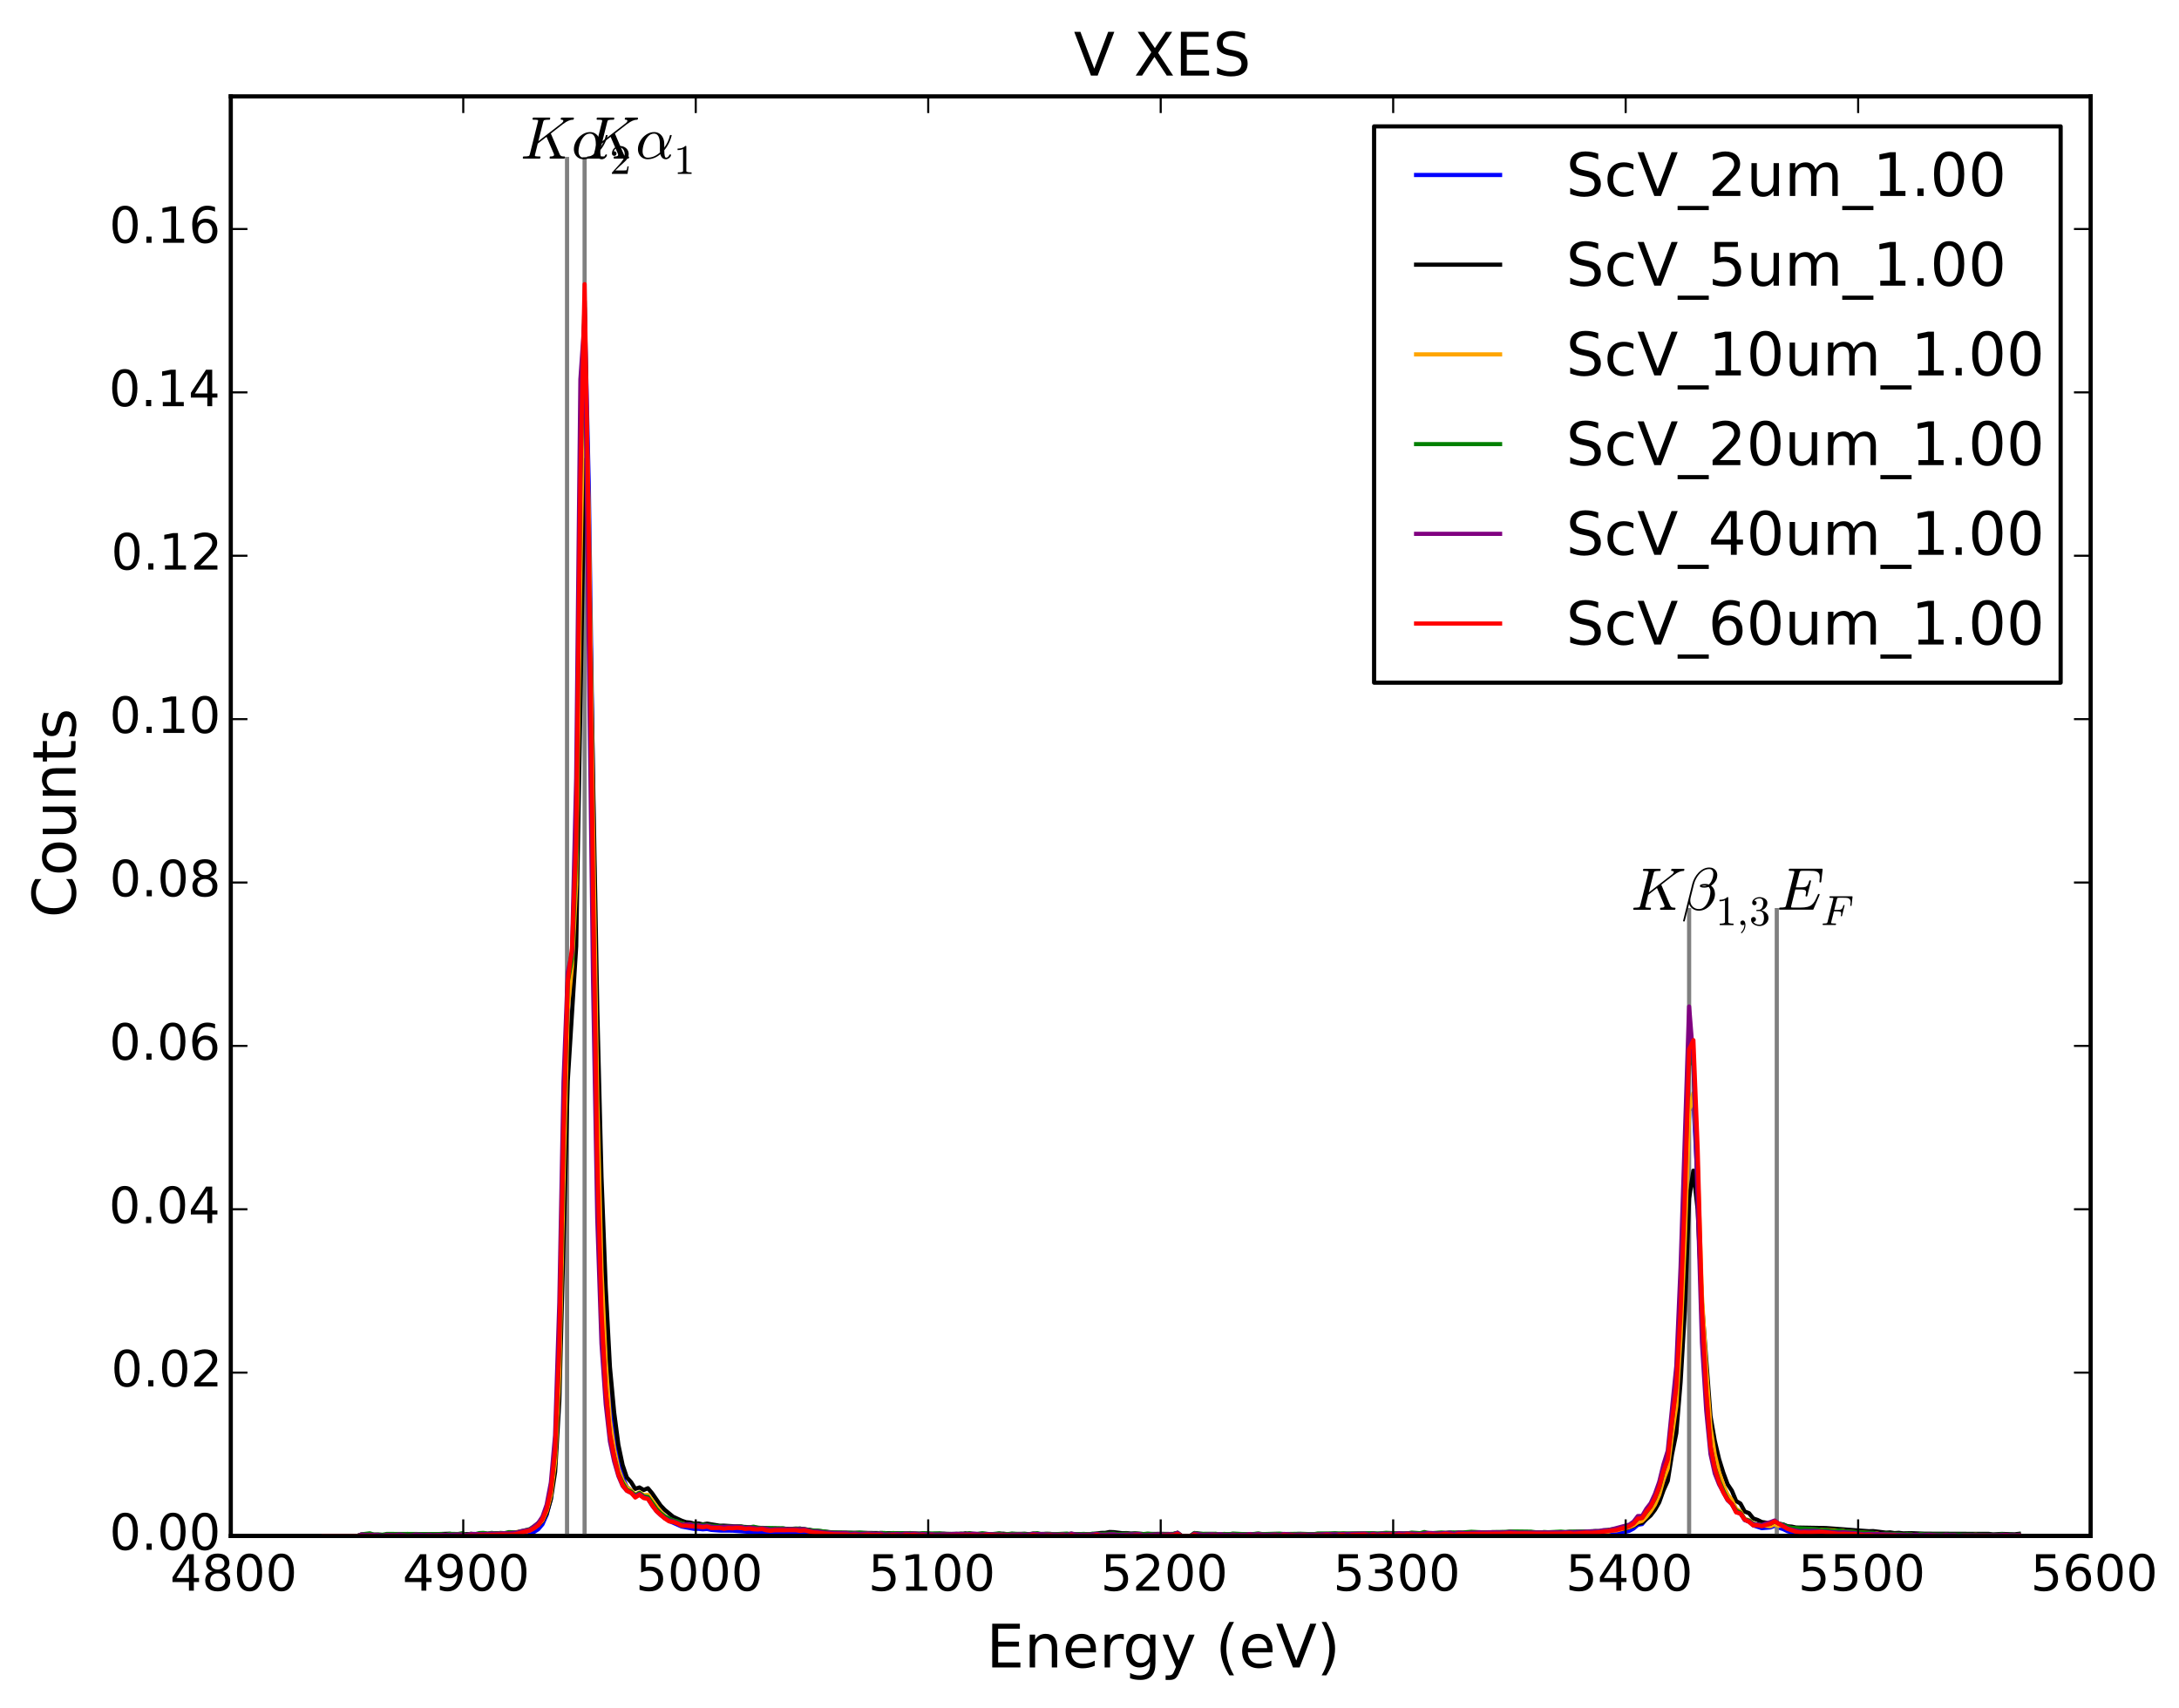 <?xml version="1.0" encoding="utf-8" standalone="no"?>
<!DOCTYPE svg PUBLIC "-//W3C//DTD SVG 1.1//EN"
  "http://www.w3.org/Graphics/SVG/1.1/DTD/svg11.dtd">
<!-- Created with matplotlib (http://matplotlib.org/) -->
<svg height="410pt" version="1.1" viewBox="0 0 523 410" width="523pt" xmlns="http://www.w3.org/2000/svg" xmlns:xlink="http://www.w3.org/1999/xlink">
 <defs>
  <style type="text/css">
*{stroke-linecap:butt;stroke-linejoin:round;}
  </style>
 </defs>
 <g id="figure_1">
  <g id="patch_1">
   <path d="
M0 410.492
L523.399 410.492
L523.399 0
L0 0
z
" style="fill:#ffffff;"/>
  </g>
  <g id="axes_1">
   <g id="patch_2">
    <path d="
M55.391 368.742
L501.791 368.742
L501.791 23.142
L55.391 23.142
z
" style="fill:#ffffff;"/>
   </g>
   <g id="line2d_1">
    <path clip-path="url(#p291dd02cf4)" d="
M484.561 369.554
L483.532 369.666
L482.503 369.57
L478.385 369.577
L476.327 369.547
L473.24 369.624
L471.182 369.525
L470.153 369.663
L461.923 369.491
L456.781 369.479
L455.752 369.381
L453.696 369.36
L449.583 369.135
L437.25 368.233
L431.086 368.119
L429.031 367.589
L428.004 367.082
L426.977 366.752
L425.95 366.283
L424.923 366.676
L422.869 366.859
L420.816 366.186
L419.789 365.289
L418.762 364.907
L417.735 363.11
L416.709 362.626
L415.682 360.427
L414.656 359.212
L413.629 356.873
L412.603 354.022
L411.576 350.314
L410.55 344.374
L409.524 331.465
L408.497 314.883
L407.471 283.882
L406.445 264.469
L405.419 266.66
L404.393 302.457
L403.367 323.79
L402.341 339.543
L401.315 345.839
L400.289 353.449
L399.263 356.172
L398.237 359.578
L397.211 361.857
L396.185 363.566
L395.16 364.605
L394.134 365.873
L393.109 366.051
L392.083 366.945
L391.058 367.494
L387.981 368.254
L383.88 368.699
L381.83 368.766
L376.705 368.899
L368.508 368.976
L365.435 368.918
L364.411 368.97
L362.363 368.902
L357.242 369.022
L356.219 369.092
L353.147 369.049
L347.006 369.139
L344.959 369.216
L336.774 369.282
L328.592 369.328
L325.524 369.423
L322.457 369.407
L321.435 369.513
L318.368 369.45
L311.215 369.53
L308.15 369.455
L307.129 369.55
L306.107 369.455
L305.086 369.55
L303.043 369.443
L299.979 369.516
L297.937 369.49
L287.729 369.473
L286.709 369.275
L285.688 368.742
L283.647 368.742
L282.627 369.267
L281.607 369.551
L274.466 369.538
L273.446 369.531
L272.427 369.41
L271.407 369.562
L269.368 369.411
L268.348 369.434
L267.328 369.308
L265.29 369.348
L264.27 369.495
L263.251 369.466
L262.232 369.564
L259.174 369.524
L258.155 369.62
L255.098 369.469
L248.986 369.482
L247.967 369.459
L246.949 369.56
L244.912 369.485
L243.894 369.603
L242.875 369.45
L218.453 369.361
L217.437 369.276
L215.403 369.36
L213.37 369.285
L210.32 369.315
L203.206 369.197
L197.11 368.815
L192.032 368.09
L190.001 368.176
L187.971 368.079
L184.925 368.132
L182.895 367.939
L175.792 367.451
L172.749 367.433
L170.72 367.273
L169.706 367.052
L168.692 367.136
L167.677 367.023
L166.663 367.044
L163.622 366.469
L160.58 365.12
L158.553 363.425
L156.526 360.688
L155.513 359.42
L154.499 359.463
L153.486 358.806
L152.473 359.101
L151.46 357.805
L150.446 356.953
L149.433 354.592
L148.42 350.921
L147.407 344.945
L146.395 337.011
L145.382 322.164
L144.369 300.396
L143.356 260.772
L141.331 117.068
L140.318 73.867
L139.306 131.206
L138.294 209.714
L137.281 229.833
L136.269 242.661
L135.257 283.467
L134.245 329.798
L133.233 351.354
L132.22 359.606
L131.208 363.647
L130.197 365.932
L129.185 367.116
L127.161 368.408
L123.115 369.219
L122.103 369.15
L121.092 369.299
L111.992 369.469
L109.971 369.575
L108.96 369.629
L106.939 369.568
L105.929 369.655
L104.919 369.531
L98.858 369.681
L97.848 369.625
L96.838 369.702
L95.828 369.561
L91.789 369.75
L90.78 369.642
L88.761 369.71
L86.742 369.689
L85.733 368.742
L77.662 368.742
L77.662 368.742" style="fill:none;stroke:#0000ff;stroke-linecap:square;"/>
   </g>
   <g id="line2d_2">
    <path clip-path="url(#p291dd02cf4)" d="
M55.391 368.742
L501.791 368.742" style="fill:none;stroke:#000000;stroke-linecap:square;"/>
   </g>
   <g id="line2d_3">
    <path clip-path="url(#p291dd02cf4)" d="
M140.318 383.768
L140.318 38.168" style="fill:none;stroke:#808080;stroke-linecap:square;"/>
   </g>
   <g id="line2d_4">
    <path clip-path="url(#p291dd02cf4)" d="
M136.1 383.768
L136.1 38.168" style="fill:none;stroke:#808080;stroke-linecap:square;"/>
   </g>
   <g id="line2d_5">
    <path clip-path="url(#p291dd02cf4)" d="
M405.419 383.768
L405.419 218.481" style="fill:none;stroke:#808080;stroke-linecap:square;"/>
   </g>
   <g id="line2d_6">
    <path clip-path="url(#p291dd02cf4)" d="
M426.461 383.768
L426.461 218.481" style="fill:none;stroke:#808080;stroke-linecap:square;"/>
   </g>
   <g id="line2d_7">
    <path clip-path="url(#p291dd02cf4)" d="
M484.561 368.219
L483.532 368.34
L480.444 368.243
L478.385 368.356
L477.356 368.236
L475.298 368.236
L461.923 368.191
L458.837 368.067
L456.781 368.109
L455.752 367.979
L454.724 368.048
L453.696 367.885
L452.668 367.941
L449.583 367.564
L448.555 367.6
L438.278 366.836
L431.086 366.711
L430.059 366.493
L429.031 366.404
L428.004 365.972
L426.977 365.824
L425.95 365.415
L424.923 365.693
L422.869 365.389
L421.842 364.884
L420.816 364.53
L419.789 363.254
L418.762 362.873
L417.735 360.945
L416.709 360.351
L415.682 357.866
L414.656 356.328
L413.629 353.56
L412.603 350.257
L411.576 345.896
L410.55 339.967
L408.497 312.824
L407.471 290.426
L406.445 281.028
L405.419 287.706
L404.393 314.674
L403.367 331.851
L402.341 344.062
L401.315 349.106
L400.289 355.515
L399.263 357.802
L398.237 360.665
L397.211 362.456
L396.185 363.802
L394.134 365.595
L393.109 365.755
L392.083 366.327
L390.032 366.996
L384.906 367.611
L383.88 367.666
L382.855 367.6
L380.805 367.742
L376.705 367.763
L375.681 367.883
L373.631 367.858
L371.582 367.891
L365.435 367.802
L358.266 367.828
L356.219 367.932
L332.682 368.195
L327.569 368.174
L324.502 368.239
L323.479 368.295
L322.457 368.185
L321.435 368.314
L320.413 368.128
L319.391 368.267
L314.281 368.289
L313.259 368.394
L312.237 368.265
L306.107 368.28
L305.086 368.375
L304.064 368.268
L303.043 368.319
L302.022 368.229
L299.979 368.332
L293.853 368.323
L289.77 368.393
L286.709 368.037
L285.688 368.742
L283.647 368.742
L282.627 367.986
L281.607 368.266
L278.546 368.229
L275.486 368.263
L274.466 368.274
L272.427 368.106
L271.407 368.15
L270.387 368.047
L269.368 368.077
L267.328 367.822
L266.309 367.782
L265.29 367.991
L264.27 368.004
L262.232 368.299
L259.174 368.291
L258.155 368.324
L257.136 368.169
L256.117 368.319
L254.079 368.288
L253.06 368.336
L252.042 368.23
L248.986 368.262
L247.967 368.158
L246.949 368.312
L245.93 368.201
L243.894 368.284
L242.875 368.216
L241.857 368.321
L240.839 368.186
L239.821 368.182
L238.803 368.34
L235.749 368.226
L232.696 368.233
L231.678 368.103
L230.661 368.279
L229.643 368.203
L227.608 368.266
L226.591 368.172
L223.539 368.287
L221.504 368.167
L200.158 367.924
L195.079 367.408
L194.063 367.228
L193.048 367.181
L192.032 366.949
L191.017 367.088
L187.971 366.984
L186.956 367.044
L185.94 366.984
L184.925 367.038
L181.88 366.759
L173.763 366.266
L172.749 366.281
L169.706 365.777
L168.692 365.968
L167.677 365.731
L166.663 365.791
L165.649 365.521
L164.635 365.42
L163.622 365.07
L161.594 364.14
L159.567 362.48
L158.553 361.42
L156.526 358.49
L155.513 357.275
L154.499 357.692
L153.486 357.09
L152.473 357.432
L151.46 355.795
L150.446 354.681
L149.433 351.674
L148.42 346.84
L147.407 339.069
L146.395 328.221
L145.382 309.169
L144.369 282.605
L143.356 242.439
L141.331 130.842
L140.318 110.453
L138.294 227.176
L136.269 259.494
L134.245 336.405
L133.233 353.373
L132.22 359.943
L131.208 363.396
L130.197 365.146
L129.185 366.19
L128.173 366.824
L127.161 367.297
L126.15 367.593
L122.103 368.09
L118.058 368.104
L117.047 368.268
L116.036 368.057
L115.025 368.263
L113.003 368.264
L109.971 368.331
L108.96 368.397
L107.95 368.198
L100.878 368.404
L99.868 368.322
L98.858 368.373
L97.848 368.259
L95.828 368.355
L93.808 368.361
L92.799 368.493
L89.77 368.419
L88.761 368.458
L87.752 368.31
L86.742 368.393
L85.733 368.742
L77.662 368.742
L77.662 368.742" style="fill:none;stroke:#000000;stroke-linecap:square;"/>
   </g>
   <g id="line2d_8">
    <path clip-path="url(#p291dd02cf4)" d="
M484.561 368.609
L483.532 368.615
L482.503 368.46
L481.473 368.634
L479.415 368.518
L478.385 368.791
L476.327 368.504
L475.298 368.6
L474.269 368.422
L471.182 368.685
L470.153 368.55
L467.066 368.569
L466.037 368.474
L463.98 368.614
L462.951 368.46
L461.923 368.645
L460.894 368.537
L459.866 368.716
L458.837 368.423
L457.809 368.501
L455.752 368.397
L454.724 368.501
L453.696 368.35
L451.639 368.354
L450.611 368.167
L443.416 367.717
L442.388 367.517
L432.113 367.012
L431.086 367.198
L430.059 367.026
L429.031 366.73
L428.004 366.258
L426.977 366.265
L425.95 365.906
L424.923 366.403
L421.842 366.067
L420.816 365.725
L419.789 364.95
L418.762 364.627
L417.735 362.845
L416.709 362.228
L415.682 360.113
L414.656 358.82
L413.629 356.474
L412.603 353.453
L411.576 349.147
L410.55 342.693
L409.524 328.62
L408.497 311.018
L407.471 280.213
L406.445 262.422
L405.419 266.549
L404.393 297.62
L403.367 320.925
L402.341 337.499
L401.315 344.474
L400.289 352.492
L399.263 355.226
L398.237 358.861
L397.211 361.193
L396.185 362.78
L395.16 364.087
L394.134 365.132
L393.109 365.435
L392.083 366.177
L391.058 366.606
L387.981 367.394
L386.956 367.427
L385.931 367.712
L384.906 367.655
L383.88 367.756
L381.83 367.832
L380.805 367.898
L379.78 367.829
L378.755 367.887
L377.73 368.073
L375.681 367.916
L374.656 368.055
L371.582 367.969
L370.557 368.179
L369.533 367.995
L360.314 367.895
L359.29 368.059
L358.266 367.903
L354.171 368.053
L352.123 368.07
L349.053 368.199
L348.029 368.1
L347.006 368.158
L345.982 368.064
L344.959 368.265
L342.912 368.111
L341.889 368.3
L340.866 368.108
L339.843 368.407
L338.82 368.261
L337.797 368.35
L334.728 368.292
L331.659 368.266
L323.479 368.359
L322.457 368.535
L320.413 368.341
L319.391 368.443
L314.281 368.405
L313.259 368.559
L312.237 368.552
L311.215 368.406
L310.193 368.549
L306.107 368.413
L305.086 368.508
L304.064 368.38
L301.001 368.473
L298.958 368.453
L296.916 368.516
L295.895 368.413
L294.874 368.557
L293.853 368.392
L291.812 368.55
L290.791 368.474
L289.77 368.615
L288.75 368.467
L287.729 368.497
L286.709 368.248
L285.688 368.742
L283.647 368.742
L282.627 368.139
L281.607 368.554
L279.566 368.431
L277.526 368.582
L275.486 368.497
L274.466 368.586
L272.427 368.387
L271.407 368.516
L269.368 368.409
L264.27 368.324
L263.251 368.492
L261.212 368.425
L260.193 368.52
L258.155 368.536
L257.136 368.664
L256.117 368.458
L255.098 368.572
L254.079 368.381
L250.004 368.532
L248.986 368.633
L247.967 368.467
L246.949 368.562
L245.93 368.407
L243.894 368.473
L242.875 368.563
L241.857 368.372
L240.839 368.489
L234.731 368.406
L233.714 368.284
L230.661 368.474
L229.643 368.387
L227.608 368.504
L226.591 368.367
L225.573 368.487
L223.539 368.344
L222.522 368.455
L220.487 368.41
L218.453 368.431
L217.437 368.318
L214.386 368.356
L208.287 368.315
L206.254 368.344
L205.238 368.153
L204.222 368.342
L203.206 368.133
L199.142 368.06
L195.079 367.583
L193.048 367.212
L192.032 367.135
L191.017 367.275
L190.001 367.123
L188.986 367.252
L187.971 367.086
L186.956 367.196
L185.94 367.091
L184.925 367.208
L180.865 366.869
L179.851 366.783
L177.821 366.768
L176.807 366.497
L175.792 366.677
L173.763 366.632
L172.749 366.624
L171.734 366.498
L170.72 366.54
L169.706 366.154
L168.692 366.223
L166.663 366.075
L164.635 366.052
L161.594 365.056
L160.58 364.659
L159.567 363.943
L158.553 362.944
L155.513 358.865
L154.499 358.923
L153.486 358.286
L152.473 358.776
L151.46 357.818
L150.446 357.018
L149.433 355.424
L148.42 352.634
L147.407 347.913
L146.395 340.971
L145.382 326.876
L144.369 304.798
L143.356 263.923
L142.344 198.387
L141.331 124.037
L140.318 81.053
L139.306 136.761
L138.294 212.323
L137.281 232.109
L136.269 242.42
L135.257 283.574
L134.245 329.912
L133.233 350.917
L132.22 358.872
L131.208 362.733
L130.197 365.01
L129.185 366.104
L128.173 366.838
L127.161 367.401
L125.138 367.962
L124.126 367.766
L123.115 368.217
L122.103 368.188
L119.069 368.51
L118.058 368.421
L117.047 368.528
L116.036 368.396
L108.96 368.567
L107.95 368.663
L106.939 368.517
L103.908 368.638
L102.898 368.435
L101.888 368.535
L99.868 368.471
L98.858 368.719
L96.838 368.526
L94.818 368.783
L92.799 368.483
L91.789 368.739
L90.78 368.54
L88.761 368.629
L87.752 368.498
L85.733 368.742
L77.662 368.742
L77.662 368.742" style="fill:none;stroke:#ffa500;stroke-linecap:square;"/>
   </g>
   <g id="line2d_9">
    <path clip-path="url(#p291dd02cf4)" d="
M484.561 368.416
L483.532 368.546
L482.503 368.401
L481.473 368.458
L480.444 368.339
L479.415 368.455
L461.923 368.357
L460.894 368.263
L459.866 368.495
L457.809 368.279
L456.781 368.418
L455.752 368.244
L453.696 368.226
L452.668 368.154
L450.611 368.324
L449.583 367.973
L447.527 367.969
L442.388 367.599
L441.36 367.433
L440.333 367.558
L439.305 367.502
L438.278 367.284
L437.25 367.335
L436.223 367.166
L430.059 366.796
L429.031 366.557
L428.004 366.037
L426.977 365.794
L425.95 365.217
L424.923 365.831
L422.869 366.106
L420.816 365.868
L419.789 365.052
L418.762 364.76
L417.735 363.147
L416.709 362.642
L415.682 361.134
L414.656 359.903
L413.629 357.875
L412.603 355.451
L411.576 352.286
L410.55 347.326
L409.524 335.034
L408.497 317.333
L407.471 282.991
L406.445 255.888
L405.419 252.032
L404.393 284.33
L403.367 312.115
L402.341 332.398
L400.289 349.941
L399.263 353.247
L398.237 357.184
L397.211 359.739
L396.185 361.654
L394.134 364.34
L393.109 364.599
L392.083 365.53
L391.058 366.285
L390.032 366.37
L389.007 366.866
L384.906 367.429
L383.88 367.575
L376.705 367.745
L375.681 367.788
L374.656 367.691
L371.582 367.849
L370.557 367.79
L369.533 367.992
L367.484 367.718
L363.387 367.668
L362.363 367.671
L361.338 367.79
L357.242 367.843
L356.219 367.888
L353.147 367.728
L351.1 367.905
L349.053 367.921
L348.029 367.89
L347.006 368.015
L345.982 367.904
L343.935 368.043
L342.912 368.073
L341.889 367.785
L340.866 368.075
L338.82 367.929
L337.797 368.138
L336.774 368.198
L334.728 368.087
L332.682 367.98
L330.637 368.187
L329.614 368.067
L327.569 368.116
L316.324 368.131
L315.302 368.327
L312.237 368.208
L308.15 368.279
L307.129 368.173
L303.043 368.292
L302.022 368.138
L299.979 368.37
L295.895 368.159
L294.874 368.377
L293.853 368.241
L292.832 368.422
L291.812 368.21
L287.729 368.232
L286.709 368.039
L285.688 368.742
L283.647 368.742
L282.627 367.998
L281.607 368.251
L277.526 368.364
L275.486 368.171
L274.466 368.278
L272.427 368.179
L271.407 368.323
L270.387 368.172
L268.348 368.318
L267.328 368.122
L264.27 368.252
L262.232 368.177
L261.212 368.397
L260.193 368.238
L257.136 368.406
L256.117 368.164
L253.06 368.318
L251.023 368.211
L250.004 368.333
L248.986 368.061
L246.949 368.36
L243.894 368.215
L242.875 368.192
L240.839 368.382
L239.821 368.107
L237.785 368.332
L235.749 368.084
L234.731 368.265
L233.714 368.287
L232.696 368.041
L231.678 368.395
L230.661 368.148
L229.643 368.348
L227.608 368.225
L226.591 368.303
L225.573 368.11
L223.539 368.133
L221.504 368.055
L220.487 368.289
L218.453 368.034
L217.437 368.198
L216.42 368.064
L215.403 368.139
L214.386 368.031
L213.37 368.215
L212.353 368.029
L211.336 368
L210.32 368.233
L206.254 367.924
L205.238 368.045
L199.142 367.881
L197.11 367.569
L196.095 367.432
L195.079 367.499
L193.048 367.059
L191.017 366.942
L188.986 367.133
L187.971 366.888
L181.88 366.777
L180.865 366.503
L179.851 366.67
L178.836 366.712
L177.821 366.419
L176.807 366.38
L175.792 366.523
L174.777 366.459
L173.763 366.546
L170.72 366.277
L169.706 366.115
L168.692 366.076
L167.677 366.224
L166.663 366.003
L165.649 365.9
L164.635 366.007
L163.622 365.766
L162.608 365.249
L161.594 365.005
L159.567 364.064
L158.553 363.281
L157.539 362.237
L155.513 359.372
L154.499 359.226
L153.486 358.397
L152.473 359.017
L151.46 358.078
L150.446 357.662
L149.433 355.935
L148.42 353.775
L147.407 349.609
L146.395 344.645
L145.382 333.91
L144.369 316.975
L143.356 281.619
L142.344 218.681
L141.331 137.016
L140.318 72.263
L139.306 114.713
L138.294 204.596
L137.281 230.157
L136.269 235.738
L135.257 272.078
L134.245 323.536
L133.233 348.433
L132.22 357.672
L131.208 361.937
L130.197 364.513
L129.185 365.623
L128.173 366.442
L127.161 367.089
L124.126 367.872
L122.103 367.821
L121.092 368.073
L120.081 368.007
L119.069 368.208
L118.058 367.994
L117.047 368.157
L116.036 368
L115.025 368.051
L114.014 368.343
L113.003 368.197
L111.992 368.496
L110.982 368.079
L109.971 368.258
L107.95 368.243
L106.939 368.468
L105.929 368.281
L92.799 368.248
L91.789 368.459
L90.78 368.372
L89.77 368.42
L88.761 368.101
L86.742 368.349
L85.733 368.742
L77.662 368.742
L77.662 368.742" style="fill:none;stroke:#008000;stroke-linecap:square;"/>
   </g>
   <g id="line2d_10">
    <path clip-path="url(#p291dd02cf4)" d="
M484.561 368.5
L483.532 368.563
L482.503 368.537
L481.473 368.443
L479.415 368.552
L471.182 368.558
L470.153 368.683
L469.124 368.499
L468.095 368.533
L467.066 368.429
L466.037 368.6
L462.951 368.442
L460.894 368.559
L459.866 368.422
L458.837 368.554
L448.555 368.208
L447.527 368.34
L445.471 368.09
L442.388 367.83
L441.36 367.936
L435.195 367.501
L434.168 367.604
L433.14 367.527
L432.113 367.642
L430.059 367.214
L429.031 366.929
L428.004 366.232
L426.977 365.782
L425.95 365.02
L424.923 365.418
L423.896 365.687
L422.869 366.157
L421.842 365.969
L420.816 365.962
L419.789 365.226
L418.762 364.844
L417.735 363.353
L416.709 362.978
L415.682 361.096
L414.656 360.171
L412.603 356.339
L411.576 353.734
L410.55 349.073
L409.524 338.626
L408.497 322.293
L406.445 254.474
L405.419 241.624
L403.367 304.251
L402.341 328.025
L400.289 348.296
L399.263 351.568
L398.237 355.777
L397.211 358.651
L396.185 360.876
L395.16 362.199
L394.134 363.93
L393.109 363.951
L392.083 365.297
L391.058 366.011
L386.956 367.113
L385.931 367.332
L384.906 367.337
L383.88 367.536
L380.805 367.667
L379.78 367.789
L378.755 367.753
L377.73 367.88
L376.705 367.809
L374.656 367.856
L364.411 367.936
L362.363 367.754
L361.338 367.894
L357.242 367.852
L356.219 367.943
L355.195 367.838
L354.171 367.947
L353.147 367.945
L352.123 368.09
L350.076 367.911
L349.053 368.227
L348.029 367.949
L344.959 368.138
L342.912 367.984
L340.866 368.253
L337.797 368.109
L336.774 368.206
L335.751 368.04
L334.728 368.332
L333.705 368.158
L332.682 368.258
L331.659 368.152
L330.637 368.375
L329.614 368.179
L328.592 368.423
L327.569 368.162
L320.413 368.324
L318.368 368.259
L316.324 368.392
L314.281 368.406
L312.237 368.372
L310.193 368.441
L309.172 368.286
L308.15 368.245
L307.129 368.495
L306.107 368.356
L304.064 368.457
L303.043 368.422
L302.022 368.269
L301.001 368.433
L299.979 368.258
L298.958 368.469
L297.937 368.434
L296.916 368.522
L295.895 368.386
L294.874 368.504
L293.853 368.463
L292.832 368.297
L291.812 368.433
L290.791 368.307
L288.75 368.477
L286.709 368.162
L285.688 368.742
L283.647 368.742
L282.627 367.972
L281.607 368.41
L280.587 368.286
L279.566 368.427
L278.546 368.298
L274.466 368.582
L273.446 368.27
L268.348 368.491
L267.328 368.319
L266.309 368.318
L265.29 368.441
L264.27 368.432
L263.251 368.243
L261.212 368.443
L259.174 368.436
L258.155 368.398
L257.136 368.185
L256.117 368.501
L255.098 368.34
L254.079 368.43
L247.967 368.238
L245.93 368.491
L244.912 368.324
L241.857 368.461
L236.767 368.272
L235.749 368.415
L233.714 368.191
L231.678 368.335
L230.661 368.232
L224.556 368.392
L223.539 368.289
L222.522 368.346
L221.504 368.244
L220.487 368.343
L219.47 368.153
L218.453 368.228
L217.437 368.17
L216.42 368.348
L215.403 368.253
L212.353 368.406
L211.336 368.112
L210.32 368.221
L208.287 368.128
L206.254 368.27
L205.238 368.123
L204.222 368.259
L203.206 368.042
L200.158 368.037
L199.142 367.922
L198.126 367.965
L196.095 367.614
L195.079 367.706
L193.048 367.1
L185.94 367.104
L184.925 367.25
L183.91 366.963
L182.895 366.87
L181.88 366.971
L179.851 366.661
L178.836 366.805
L177.821 366.533
L176.807 366.458
L171.734 366.6
L170.72 366.484
L169.706 366.236
L168.692 366.353
L167.677 366.182
L166.663 366.28
L165.649 365.905
L163.622 366.025
L161.594 365.21
L160.58 365.003
L159.567 364.484
L158.553 363.717
L157.539 362.732
L156.526 361.454
L155.513 359.799
L154.499 359.431
L153.486 358.654
L152.473 359.174
L151.46 358.391
L150.446 357.877
L149.433 356.707
L148.42 354.342
L147.407 350.819
L146.395 346.052
L145.382 337.091
L144.369 322.598
L143.356 292.521
L142.344 235.532
L140.318 76.504
L139.306 91.063
L138.294 186.864
L137.281 228.667
L136.269 233.474
L135.257 259.693
L134.245 312.751
L133.233 344.561
L132.22 355.876
L131.208 361.225
L130.197 364.1
L129.185 365.628
L127.161 367.214
L125.138 367.576
L124.126 367.892
L122.103 368.093
L120.081 368.101
L119.069 368.222
L118.058 368.139
L116.036 368.304
L113.003 368.249
L111.992 368.488
L109.971 368.359
L107.95 368.489
L104.919 368.484
L103.908 368.553
L102.898 368.421
L101.888 368.533
L99.868 368.365
L98.858 368.561
L97.848 368.644
L95.828 368.369
L94.818 368.532
L92.799 368.471
L91.789 368.674
L90.78 368.475
L87.752 368.474
L86.742 368.371
L85.733 368.742
L77.662 368.742
L77.662 368.742" style="fill:none;stroke:#800080;stroke-linecap:square;"/>
   </g>
   <g id="line2d_11">
    <path clip-path="url(#p291dd02cf4)" d="
M484.561 368.721
L483.532 368.829
L482.503 368.855
L481.473 368.639
L480.444 368.808
L477.356 368.8
L476.327 368.711
L473.24 368.843
L472.211 368.684
L471.182 368.796
L470.153 369.096
L469.124 368.781
L468.095 368.888
L467.066 368.742
L465.009 368.875
L463.98 368.705
L462.951 368.74
L461.923 368.888
L455.752 368.75
L454.724 368.6
L452.668 368.628
L451.639 368.594
L450.611 368.714
L448.555 368.515
L447.527 368.565
L445.471 368.322
L442.388 368.2
L441.36 368.245
L437.25 367.748
L434.168 367.931
L433.14 367.853
L432.113 367.928
L431.086 367.744
L429.031 367.035
L425.95 365.233
L424.923 365.78
L422.869 366.394
L421.842 366.18
L420.816 366.192
L419.789 365.348
L418.762 364.846
L417.735 363.328
L416.709 363.075
L415.682 361.044
L414.656 360.006
L413.629 358.312
L412.603 355.773
L411.576 352.421
L410.55 347.127
L409.524 333.855
L408.497 313.838
L407.471 275.804
L406.445 249.702
L405.419 251.933
L404.393 287.42
L403.367 314.817
L402.341 333.126
L401.315 341.127
L400.289 350.429
L399.263 353.223
L398.237 357.019
L397.211 359.65
L396.185 361.682
L395.16 362.909
L394.134 364.434
L393.109 364.566
L392.083 365.779
L391.058 366.391
L390.032 366.774
L389.007 366.976
L387.981 367.299
L383.88 367.839
L381.83 368.012
L380.805 367.936
L377.73 368.198
L376.705 368.055
L374.656 368.166
L368.508 368.179
L366.46 368.125
L363.387 368.142
L362.363 368.072
L360.314 368.182
L350.076 368.272
L349.053 368.517
L347.006 368.241
L344.959 368.46
L342.912 368.338
L341.889 368.513
L340.866 368.438
L339.843 368.537
L337.797 368.359
L336.774 368.546
L335.751 368.435
L334.728 368.634
L333.705 368.412
L332.682 368.515
L331.659 368.458
L330.637 368.653
L329.614 368.448
L328.592 368.707
L327.569 368.419
L324.502 368.512
L323.479 368.74
L322.457 368.515
L321.435 368.528
L320.413 368.894
L319.391 368.63
L318.368 368.54
L317.346 368.668
L316.324 368.609
L314.281 368.757
L313.259 368.607
L311.215 368.699
L310.193 368.606
L309.172 368.627
L308.15 368.534
L307.129 368.738
L306.107 368.631
L304.064 368.761
L302.022 368.635
L301.001 368.746
L299.979 368.596
L298.958 368.732
L297.937 368.68
L296.916 368.776
L295.895 368.652
L294.874 368.842
L291.812 368.659
L290.791 368.651
L289.77 368.818
L287.729 368.752
L286.709 368.412
L285.688 368.742
L283.647 368.742
L282.627 368.273
L281.607 368.561
L275.486 368.768
L274.466 368.881
L273.446 368.588
L272.427 368.604
L271.407 368.76
L270.387 368.661
L269.368 368.893
L265.29 368.678
L264.27 368.724
L263.251 368.459
L262.232 368.749
L261.212 368.663
L258.155 368.753
L257.136 368.517
L256.117 368.787
L255.098 368.598
L253.06 368.711
L252.042 368.594
L250.004 368.727
L247.967 368.493
L245.93 368.793
L244.912 368.651
L242.875 368.667
L238.803 368.575
L236.767 368.496
L235.749 368.633
L232.696 368.556
L224.556 368.699
L223.539 368.584
L222.522 368.743
L221.504 368.534
L220.487 368.6
L219.47 368.446
L218.453 368.527
L217.437 368.469
L216.42 368.65
L214.386 368.521
L212.353 368.678
L211.336 368.475
L209.303 368.491
L208.287 368.418
L206.254 368.607
L205.238 368.436
L204.222 368.534
L203.206 368.394
L200.158 368.331
L197.11 368.064
L195.079 367.852
L193.048 367.395
L192.032 367.512
L191.017 367.358
L185.94 367.371
L184.925 367.494
L183.91 367.368
L182.895 367.072
L181.88 367.173
L180.865 367.128
L179.851 366.96
L178.836 367.049
L177.821 366.828
L176.807 366.789
L175.792 366.901
L174.777 366.83
L173.763 367.004
L172.749 366.801
L170.72 366.832
L169.706 366.482
L168.692 366.656
L167.677 366.515
L165.649 366.385
L164.635 366.274
L163.622 366.287
L162.608 365.748
L161.594 365.388
L160.58 365.223
L159.567 364.543
L157.539 362.742
L155.513 359.839
L154.499 359.64
L153.486 358.856
L152.473 359.507
L151.46 358.345
L150.446 357.872
L149.433 356.471
L148.42 353.889
L147.407 349.71
L146.395 344.227
L145.382 333.447
L144.369 315.014
L143.356 278.391
L142.344 213.648
L141.331 129.324
L140.318 68.22
L139.306 114.986
L138.294 202.606
L137.281 227.738
L136.269 235.52
L135.257 272.234
L134.245 322.856
L133.233 348.222
L132.22 357.796
L131.208 362.323
L130.197 364.74
L129.185 366.156
L128.173 366.901
L127.161 367.423
L124.126 368.197
L123.115 368.395
L120.081 368.401
L116.036 368.553
L115.025 368.53
L114.014 368.669
L113.003 368.596
L111.992 368.721
L109.971 368.685
L108.96 368.858
L104.919 368.719
L103.908 368.834
L102.898 368.733
L101.888 368.868
L92.799 368.716
L91.789 368.962
L89.77 368.758
L88.761 368.658
L87.752 368.784
L86.742 368.699
L83.715 368.742
L77.662 368.742
L77.662 368.742" style="fill:none;stroke:#ff0000;stroke-linecap:square;"/>
   </g>
   <g id="patch_3">
    <path d="
M55.391 23.142
L501.791 23.142" style="fill:none;stroke:#000000;stroke-linecap:square;stroke-linejoin:miter;"/>
   </g>
   <g id="patch_4">
    <path d="
M501.791 368.742
L501.791 23.142" style="fill:none;stroke:#000000;stroke-linecap:square;stroke-linejoin:miter;"/>
   </g>
   <g id="patch_5">
    <path d="
M55.391 368.742
L501.791 368.742" style="fill:none;stroke:#000000;stroke-linecap:square;stroke-linejoin:miter;"/>
   </g>
   <g id="patch_6">
    <path d="
M55.391 368.742
L55.391 23.142" style="fill:none;stroke:#000000;stroke-linecap:square;stroke-linejoin:miter;"/>
   </g>
   <g id="matplotlib.axis_1">
    <g id="xtick_1">
     <g id="line2d_12">
      <defs>
       <path d="
M0 0
L0 -4" id="m93b0483c22" style="stroke:#000000;stroke-width:0.5;"/>
      </defs>
      <g>
       <use style="stroke:#000000;stroke-width:0.5;" x="55.391" xlink:href="#m93b0483c22" y="368.742"/>
      </g>
     </g>
     <g id="line2d_13">
      <defs>
       <path d="
M0 0
L0 4" id="m741efc42ff" style="stroke:#000000;stroke-width:0.5;"/>
      </defs>
      <g>
       <use style="stroke:#000000;stroke-width:0.5;" x="55.391" xlink:href="#m741efc42ff" y="23.142"/>
      </g>
     </g>
     <g id="text_1">
      <!-- 4800 -->
      <defs>
       <path d="
M31.781 34.625
Q24.75 34.625 20.719 30.859
Q16.703 27.094 16.703 20.516
Q16.703 13.922 20.719 10.156
Q24.75 6.391 31.781 6.391
Q38.812 6.391 42.859 10.172
Q46.922 13.969 46.922 20.516
Q46.922 27.094 42.891 30.859
Q38.875 34.625 31.781 34.625
M21.922 38.812
Q15.578 40.375 12.031 44.719
Q8.5 49.078 8.5 55.328
Q8.5 64.062 14.719 69.141
Q20.953 74.219 31.781 74.219
Q42.672 74.219 48.875 69.141
Q55.078 64.062 55.078 55.328
Q55.078 49.078 51.531 44.719
Q48 40.375 41.703 38.812
Q48.828 37.156 52.797 32.312
Q56.781 27.484 56.781 20.516
Q56.781 9.906 50.312 4.234
Q43.844 -1.422 31.781 -1.422
Q19.734 -1.422 13.25 4.234
Q6.781 9.906 6.781 20.516
Q6.781 27.484 10.781 32.312
Q14.797 37.156 21.922 38.812
M18.312 54.391
Q18.312 48.734 21.844 45.562
Q25.391 42.391 31.781 42.391
Q38.141 42.391 41.719 45.562
Q45.312 48.734 45.312 54.391
Q45.312 60.062 41.719 63.234
Q38.141 66.406 31.781 66.406
Q25.391 66.406 21.844 63.234
Q18.312 60.062 18.312 54.391" id="BitstreamVeraSans-Roman-38"/>
       <path d="
M31.781 66.406
Q24.172 66.406 20.328 58.906
Q16.5 51.422 16.5 36.375
Q16.5 21.391 20.328 13.891
Q24.172 6.391 31.781 6.391
Q39.453 6.391 43.281 13.891
Q47.125 21.391 47.125 36.375
Q47.125 51.422 43.281 58.906
Q39.453 66.406 31.781 66.406
M31.781 74.219
Q44.047 74.219 50.516 64.516
Q56.984 54.828 56.984 36.375
Q56.984 17.969 50.516 8.266
Q44.047 -1.422 31.781 -1.422
Q19.531 -1.422 13.062 8.266
Q6.594 17.969 6.594 36.375
Q6.594 54.828 13.062 64.516
Q19.531 74.219 31.781 74.219" id="BitstreamVeraSans-Roman-30"/>
       <path d="
M37.797 64.312
L12.891 25.391
L37.797 25.391
z

M35.203 72.906
L47.609 72.906
L47.609 25.391
L58.016 25.391
L58.016 17.188
L47.609 17.188
L47.609 0
L37.797 0
L37.797 17.188
L4.891 17.188
L4.891 26.703
z
" id="BitstreamVeraSans-Roman-34"/>
      </defs>
      <g transform="translate(40.813 381.86)scale(0.12 -0.12)">
       <use xlink:href="#BitstreamVeraSans-Roman-34"/>
       <use x="63.623" xlink:href="#BitstreamVeraSans-Roman-38"/>
       <use x="127.246" xlink:href="#BitstreamVeraSans-Roman-30"/>
       <use x="190.869" xlink:href="#BitstreamVeraSans-Roman-30"/>
      </g>
     </g>
    </g>
    <g id="xtick_2">
     <g id="line2d_14">
      <g>
       <use style="stroke:#000000;stroke-width:0.5;" x="111.191" xlink:href="#m93b0483c22" y="368.742"/>
      </g>
     </g>
     <g id="line2d_15">
      <g>
       <use style="stroke:#000000;stroke-width:0.5;" x="111.191" xlink:href="#m741efc42ff" y="23.142"/>
      </g>
     </g>
     <g id="text_2">
      <!-- 4900 -->
      <defs>
       <path d="
M10.984 1.516
L10.984 10.5
Q14.703 8.734 18.5 7.812
Q22.312 6.891 25.984 6.891
Q35.75 6.891 40.891 13.453
Q46.047 20.016 46.781 33.406
Q43.953 29.203 39.594 26.953
Q35.25 24.703 29.984 24.703
Q19.047 24.703 12.672 31.312
Q6.297 37.938 6.297 49.422
Q6.297 60.641 12.938 67.422
Q19.578 74.219 30.609 74.219
Q43.266 74.219 49.922 64.516
Q56.594 54.828 56.594 36.375
Q56.594 19.141 48.406 8.859
Q40.234 -1.422 26.422 -1.422
Q22.703 -1.422 18.891 -0.688
Q15.094 0.047 10.984 1.516
M30.609 32.422
Q37.25 32.422 41.125 36.953
Q45.016 41.5 45.016 49.422
Q45.016 57.281 41.125 61.844
Q37.25 66.406 30.609 66.406
Q23.969 66.406 20.094 61.844
Q16.219 57.281 16.219 49.422
Q16.219 41.5 20.094 36.953
Q23.969 32.422 30.609 32.422" id="BitstreamVeraSans-Roman-39"/>
      </defs>
      <g transform="translate(96.613 381.86)scale(0.12 -0.12)">
       <use xlink:href="#BitstreamVeraSans-Roman-34"/>
       <use x="63.623" xlink:href="#BitstreamVeraSans-Roman-39"/>
       <use x="127.246" xlink:href="#BitstreamVeraSans-Roman-30"/>
       <use x="190.869" xlink:href="#BitstreamVeraSans-Roman-30"/>
      </g>
     </g>
    </g>
    <g id="xtick_3">
     <g id="line2d_16">
      <g>
       <use style="stroke:#000000;stroke-width:0.5;" x="166.991" xlink:href="#m93b0483c22" y="368.742"/>
      </g>
     </g>
     <g id="line2d_17">
      <g>
       <use style="stroke:#000000;stroke-width:0.5;" x="166.991" xlink:href="#m741efc42ff" y="23.142"/>
      </g>
     </g>
     <g id="text_3">
      <!-- 5000 -->
      <defs>
       <path d="
M10.797 72.906
L49.516 72.906
L49.516 64.594
L19.828 64.594
L19.828 46.734
Q21.969 47.469 24.109 47.828
Q26.266 48.188 28.422 48.188
Q40.625 48.188 47.75 41.5
Q54.891 34.812 54.891 23.391
Q54.891 11.625 47.562 5.094
Q40.234 -1.422 26.906 -1.422
Q22.312 -1.422 17.547 -0.641
Q12.797 0.141 7.719 1.703
L7.719 11.625
Q12.109 9.234 16.797 8.062
Q21.484 6.891 26.703 6.891
Q35.156 6.891 40.078 11.328
Q45.016 15.766 45.016 23.391
Q45.016 31 40.078 35.438
Q35.156 39.891 26.703 39.891
Q22.75 39.891 18.812 39.016
Q14.891 38.141 10.797 36.281
z
" id="BitstreamVeraSans-Roman-35"/>
      </defs>
      <g transform="translate(152.582 381.86)scale(0.12 -0.12)">
       <use xlink:href="#BitstreamVeraSans-Roman-35"/>
       <use x="63.623" xlink:href="#BitstreamVeraSans-Roman-30"/>
       <use x="127.246" xlink:href="#BitstreamVeraSans-Roman-30"/>
       <use x="190.869" xlink:href="#BitstreamVeraSans-Roman-30"/>
      </g>
     </g>
    </g>
    <g id="xtick_4">
     <g id="line2d_18">
      <g>
       <use style="stroke:#000000;stroke-width:0.5;" x="222.791" xlink:href="#m93b0483c22" y="368.742"/>
      </g>
     </g>
     <g id="line2d_19">
      <g>
       <use style="stroke:#000000;stroke-width:0.5;" x="222.791" xlink:href="#m741efc42ff" y="23.142"/>
      </g>
     </g>
     <g id="text_4">
      <!-- 5100 -->
      <defs>
       <path d="
M12.406 8.297
L28.516 8.297
L28.516 63.922
L10.984 60.406
L10.984 69.391
L28.422 72.906
L38.281 72.906
L38.281 8.297
L54.391 8.297
L54.391 0
L12.406 0
z
" id="BitstreamVeraSans-Roman-31"/>
      </defs>
      <g transform="translate(208.382 381.86)scale(0.12 -0.12)">
       <use xlink:href="#BitstreamVeraSans-Roman-35"/>
       <use x="63.623" xlink:href="#BitstreamVeraSans-Roman-31"/>
       <use x="127.246" xlink:href="#BitstreamVeraSans-Roman-30"/>
       <use x="190.869" xlink:href="#BitstreamVeraSans-Roman-30"/>
      </g>
     </g>
    </g>
    <g id="xtick_5">
     <g id="line2d_20">
      <g>
       <use style="stroke:#000000;stroke-width:0.5;" x="278.591" xlink:href="#m93b0483c22" y="368.742"/>
      </g>
     </g>
     <g id="line2d_21">
      <g>
       <use style="stroke:#000000;stroke-width:0.5;" x="278.591" xlink:href="#m741efc42ff" y="23.142"/>
      </g>
     </g>
     <g id="text_5">
      <!-- 5200 -->
      <defs>
       <path d="
M19.188 8.297
L53.609 8.297
L53.609 0
L7.328 0
L7.328 8.297
Q12.938 14.109 22.625 23.891
Q32.328 33.688 34.812 36.531
Q39.547 41.844 41.422 45.531
Q43.312 49.219 43.312 52.781
Q43.312 58.594 39.234 62.25
Q35.156 65.922 28.609 65.922
Q23.969 65.922 18.812 64.312
Q13.672 62.703 7.812 59.422
L7.812 69.391
Q13.766 71.781 18.938 73
Q24.125 74.219 28.422 74.219
Q39.75 74.219 46.484 68.547
Q53.219 62.891 53.219 53.422
Q53.219 48.922 51.531 44.891
Q49.859 40.875 45.406 35.406
Q44.188 33.984 37.641 27.219
Q31.109 20.453 19.188 8.297" id="BitstreamVeraSans-Roman-32"/>
      </defs>
      <g transform="translate(264.182 381.86)scale(0.12 -0.12)">
       <use xlink:href="#BitstreamVeraSans-Roman-35"/>
       <use x="63.623" xlink:href="#BitstreamVeraSans-Roman-32"/>
       <use x="127.246" xlink:href="#BitstreamVeraSans-Roman-30"/>
       <use x="190.869" xlink:href="#BitstreamVeraSans-Roman-30"/>
      </g>
     </g>
    </g>
    <g id="xtick_6">
     <g id="line2d_22">
      <g>
       <use style="stroke:#000000;stroke-width:0.5;" x="334.391" xlink:href="#m93b0483c22" y="368.742"/>
      </g>
     </g>
     <g id="line2d_23">
      <g>
       <use style="stroke:#000000;stroke-width:0.5;" x="334.391" xlink:href="#m741efc42ff" y="23.142"/>
      </g>
     </g>
     <g id="text_6">
      <!-- 5300 -->
      <defs>
       <path d="
M40.578 39.312
Q47.656 37.797 51.625 33
Q55.609 28.219 55.609 21.188
Q55.609 10.406 48.188 4.484
Q40.766 -1.422 27.094 -1.422
Q22.516 -1.422 17.656 -0.516
Q12.797 0.391 7.625 2.203
L7.625 11.719
Q11.719 9.328 16.594 8.109
Q21.484 6.891 26.812 6.891
Q36.078 6.891 40.938 10.547
Q45.797 14.203 45.797 21.188
Q45.797 27.641 41.281 31.266
Q36.766 34.906 28.719 34.906
L20.219 34.906
L20.219 43.016
L29.109 43.016
Q36.375 43.016 40.234 45.922
Q44.094 48.828 44.094 54.297
Q44.094 59.906 40.109 62.906
Q36.141 65.922 28.719 65.922
Q24.656 65.922 20.016 65.031
Q15.375 64.156 9.812 62.312
L9.812 71.094
Q15.438 72.656 20.344 73.438
Q25.25 74.219 29.594 74.219
Q40.828 74.219 47.359 69.109
Q53.906 64.016 53.906 55.328
Q53.906 49.266 50.438 45.094
Q46.969 40.922 40.578 39.312" id="BitstreamVeraSans-Roman-33"/>
      </defs>
      <g transform="translate(319.982 381.86)scale(0.12 -0.12)">
       <use xlink:href="#BitstreamVeraSans-Roman-35"/>
       <use x="63.623" xlink:href="#BitstreamVeraSans-Roman-33"/>
       <use x="127.246" xlink:href="#BitstreamVeraSans-Roman-30"/>
       <use x="190.869" xlink:href="#BitstreamVeraSans-Roman-30"/>
      </g>
     </g>
    </g>
    <g id="xtick_7">
     <g id="line2d_24">
      <g>
       <use style="stroke:#000000;stroke-width:0.5;" x="390.191" xlink:href="#m93b0483c22" y="368.742"/>
      </g>
     </g>
     <g id="line2d_25">
      <g>
       <use style="stroke:#000000;stroke-width:0.5;" x="390.191" xlink:href="#m741efc42ff" y="23.142"/>
      </g>
     </g>
     <g id="text_7">
      <!-- 5400 -->
      <g transform="translate(375.782 381.86)scale(0.12 -0.12)">
       <use xlink:href="#BitstreamVeraSans-Roman-35"/>
       <use x="63.623" xlink:href="#BitstreamVeraSans-Roman-34"/>
       <use x="127.246" xlink:href="#BitstreamVeraSans-Roman-30"/>
       <use x="190.869" xlink:href="#BitstreamVeraSans-Roman-30"/>
      </g>
     </g>
    </g>
    <g id="xtick_8">
     <g id="line2d_26">
      <g>
       <use style="stroke:#000000;stroke-width:0.5;" x="445.991" xlink:href="#m93b0483c22" y="368.742"/>
      </g>
     </g>
     <g id="line2d_27">
      <g>
       <use style="stroke:#000000;stroke-width:0.5;" x="445.991" xlink:href="#m741efc42ff" y="23.142"/>
      </g>
     </g>
     <g id="text_8">
      <!-- 5500 -->
      <g transform="translate(431.582 381.86)scale(0.12 -0.12)">
       <use xlink:href="#BitstreamVeraSans-Roman-35"/>
       <use x="63.623" xlink:href="#BitstreamVeraSans-Roman-35"/>
       <use x="127.246" xlink:href="#BitstreamVeraSans-Roman-30"/>
       <use x="190.869" xlink:href="#BitstreamVeraSans-Roman-30"/>
      </g>
     </g>
    </g>
    <g id="xtick_9">
     <g id="line2d_28">
      <g>
       <use style="stroke:#000000;stroke-width:0.5;" x="501.791" xlink:href="#m93b0483c22" y="368.742"/>
      </g>
     </g>
     <g id="line2d_29">
      <g>
       <use style="stroke:#000000;stroke-width:0.5;" x="501.791" xlink:href="#m741efc42ff" y="23.142"/>
      </g>
     </g>
     <g id="text_9">
      <!-- 5600 -->
      <defs>
       <path d="
M33.016 40.375
Q26.375 40.375 22.484 35.828
Q18.609 31.297 18.609 23.391
Q18.609 15.531 22.484 10.953
Q26.375 6.391 33.016 6.391
Q39.656 6.391 43.531 10.953
Q47.406 15.531 47.406 23.391
Q47.406 31.297 43.531 35.828
Q39.656 40.375 33.016 40.375
M52.594 71.297
L52.594 62.312
Q48.875 64.062 45.094 64.984
Q41.312 65.922 37.594 65.922
Q27.828 65.922 22.672 59.328
Q17.531 52.734 16.797 39.406
Q19.672 43.656 24.016 45.922
Q28.375 48.188 33.594 48.188
Q44.578 48.188 50.953 41.516
Q57.328 34.859 57.328 23.391
Q57.328 12.156 50.688 5.359
Q44.047 -1.422 33.016 -1.422
Q20.359 -1.422 13.672 8.266
Q6.984 17.969 6.984 36.375
Q6.984 53.656 15.188 63.938
Q23.391 74.219 37.203 74.219
Q40.922 74.219 44.703 73.484
Q48.484 72.75 52.594 71.297" id="BitstreamVeraSans-Roman-36"/>
      </defs>
      <g transform="translate(487.382 381.86)scale(0.12 -0.12)">
       <use xlink:href="#BitstreamVeraSans-Roman-35"/>
       <use x="63.623" xlink:href="#BitstreamVeraSans-Roman-36"/>
       <use x="127.246" xlink:href="#BitstreamVeraSans-Roman-30"/>
       <use x="190.869" xlink:href="#BitstreamVeraSans-Roman-30"/>
      </g>
     </g>
    </g>
    <g id="text_10">
     <!-- Energy (eV) -->
     <defs>
      <path id="BitstreamVeraSans-Roman-20"/>
      <path d="
M54.891 33.016
L54.891 0
L45.906 0
L45.906 32.719
Q45.906 40.484 42.875 44.328
Q39.844 48.188 33.797 48.188
Q26.516 48.188 22.312 43.547
Q18.109 38.922 18.109 30.906
L18.109 0
L9.078 0
L9.078 54.688
L18.109 54.688
L18.109 46.188
Q21.344 51.125 25.703 53.562
Q30.078 56 35.797 56
Q45.219 56 50.047 50.172
Q54.891 44.344 54.891 33.016" id="BitstreamVeraSans-Roman-6e"/>
      <path d="
M31 75.875
Q24.469 64.656 21.281 53.656
Q18.109 42.672 18.109 31.391
Q18.109 20.125 21.312 9.062
Q24.516 -2 31 -13.188
L23.188 -13.188
Q15.875 -1.703 12.234 9.375
Q8.594 20.453 8.594 31.391
Q8.594 42.281 12.203 53.312
Q15.828 64.359 23.188 75.875
z
" id="BitstreamVeraSans-Roman-28"/>
      <path d="
M8.016 75.875
L15.828 75.875
Q23.141 64.359 26.781 53.312
Q30.422 42.281 30.422 31.391
Q30.422 20.453 26.781 9.375
Q23.141 -1.703 15.828 -13.188
L8.016 -13.188
Q14.5 -2 17.703 9.062
Q20.906 20.125 20.906 31.391
Q20.906 42.672 17.703 53.656
Q14.5 64.656 8.016 75.875" id="BitstreamVeraSans-Roman-29"/>
      <path d="
M9.812 72.906
L55.906 72.906
L55.906 64.594
L19.672 64.594
L19.672 43.016
L54.391 43.016
L54.391 34.719
L19.672 34.719
L19.672 8.297
L56.781 8.297
L56.781 0
L9.812 0
z
" id="BitstreamVeraSans-Roman-45"/>
      <path d="
M28.609 0
L0.781 72.906
L11.078 72.906
L34.188 11.531
L57.328 72.906
L67.578 72.906
L39.797 0
z
" id="BitstreamVeraSans-Roman-56"/>
      <path d="
M32.172 -5.078
Q28.375 -14.844 24.75 -17.812
Q21.141 -20.797 15.094 -20.797
L7.906 -20.797
L7.906 -13.281
L13.188 -13.281
Q16.891 -13.281 18.938 -11.516
Q21 -9.766 23.484 -3.219
L25.094 0.875
L2.984 54.688
L12.5 54.688
L29.594 11.922
L46.688 54.688
L56.203 54.688
z
" id="BitstreamVeraSans-Roman-79"/>
      <path d="
M56.203 29.594
L56.203 25.203
L14.891 25.203
Q15.484 15.922 20.484 11.062
Q25.484 6.203 34.422 6.203
Q39.594 6.203 44.453 7.469
Q49.312 8.734 54.109 11.281
L54.109 2.781
Q49.266 0.734 44.188 -0.344
Q39.109 -1.422 33.891 -1.422
Q20.797 -1.422 13.156 6.188
Q5.516 13.812 5.516 26.812
Q5.516 40.234 12.766 48.109
Q20.016 56 32.328 56
Q43.359 56 49.781 48.891
Q56.203 41.797 56.203 29.594
M47.219 32.234
Q47.125 39.594 43.094 43.984
Q39.062 48.391 32.422 48.391
Q24.906 48.391 20.391 44.141
Q15.875 39.891 15.188 32.172
z
" id="BitstreamVeraSans-Roman-65"/>
      <path d="
M45.406 27.984
Q45.406 37.75 41.375 43.109
Q37.359 48.484 30.078 48.484
Q22.859 48.484 18.828 43.109
Q14.797 37.75 14.797 27.984
Q14.797 18.266 18.828 12.891
Q22.859 7.516 30.078 7.516
Q37.359 7.516 41.375 12.891
Q45.406 18.266 45.406 27.984
M54.391 6.781
Q54.391 -7.172 48.188 -13.984
Q42 -20.797 29.203 -20.797
Q24.469 -20.797 20.266 -20.094
Q16.062 -19.391 12.109 -17.922
L12.109 -9.188
Q16.062 -11.328 19.922 -12.344
Q23.781 -13.375 27.781 -13.375
Q36.625 -13.375 41.016 -8.766
Q45.406 -4.156 45.406 5.172
L45.406 9.625
Q42.625 4.781 38.281 2.391
Q33.938 0 27.875 0
Q17.828 0 11.672 7.656
Q5.516 15.328 5.516 27.984
Q5.516 40.672 11.672 48.328
Q17.828 56 27.875 56
Q33.938 56 38.281 53.609
Q42.625 51.219 45.406 46.391
L45.406 54.688
L54.391 54.688
z
" id="BitstreamVeraSans-Roman-67"/>
      <path d="
M41.109 46.297
Q39.594 47.172 37.812 47.578
Q36.031 48 33.891 48
Q26.266 48 22.188 43.047
Q18.109 38.094 18.109 28.812
L18.109 0
L9.078 0
L9.078 54.688
L18.109 54.688
L18.109 46.188
Q20.953 51.172 25.484 53.578
Q30.031 56 36.531 56
Q37.453 56 38.578 55.875
Q39.703 55.766 41.062 55.516
z
" id="BitstreamVeraSans-Roman-72"/>
     </defs>
     <g transform="translate(236.739 400.297)scale(0.144 -0.144)">
      <use xlink:href="#BitstreamVeraSans-Roman-45"/>
      <use x="63.184" xlink:href="#BitstreamVeraSans-Roman-6e"/>
      <use x="126.562" xlink:href="#BitstreamVeraSans-Roman-65"/>
      <use x="188.086" xlink:href="#BitstreamVeraSans-Roman-72"/>
      <use x="227.449" xlink:href="#BitstreamVeraSans-Roman-67"/>
      <use x="290.926" xlink:href="#BitstreamVeraSans-Roman-79"/>
      <use x="350.105" xlink:href="#BitstreamVeraSans-Roman-20"/>
      <use x="381.893" xlink:href="#BitstreamVeraSans-Roman-28"/>
      <use x="420.906" xlink:href="#BitstreamVeraSans-Roman-65"/>
      <use x="482.43" xlink:href="#BitstreamVeraSans-Roman-56"/>
      <use x="550.838" xlink:href="#BitstreamVeraSans-Roman-29"/>
     </g>
    </g>
   </g>
   <g id="matplotlib.axis_2">
    <g id="ytick_1">
     <g id="line2d_30">
      <defs>
       <path d="
M0 0
L4 0" id="m728421d6d4" style="stroke:#000000;stroke-width:0.5;"/>
      </defs>
      <g>
       <use style="stroke:#000000;stroke-width:0.5;" x="55.391" xlink:href="#m728421d6d4" y="368.742"/>
      </g>
     </g>
     <g id="line2d_31">
      <defs>
       <path d="
M0 0
L-4 0" id="mcb0005524f" style="stroke:#000000;stroke-width:0.5;"/>
      </defs>
      <g>
       <use style="stroke:#000000;stroke-width:0.5;" x="501.791" xlink:href="#mcb0005524f" y="368.742"/>
      </g>
     </g>
     <g id="text_11">
      <!-- 0.00 -->
      <defs>
       <path d="
M10.688 12.406
L21 12.406
L21 0
L10.688 0
z
" id="BitstreamVeraSans-Roman-2e"/>
      </defs>
      <g transform="translate(26.26 372.053)scale(0.12 -0.12)">
       <use xlink:href="#BitstreamVeraSans-Roman-30"/>
       <use x="63.623" xlink:href="#BitstreamVeraSans-Roman-2e"/>
       <use x="95.41" xlink:href="#BitstreamVeraSans-Roman-30"/>
       <use x="159.033" xlink:href="#BitstreamVeraSans-Roman-30"/>
      </g>
     </g>
    </g>
    <g id="ytick_2">
     <g id="line2d_32">
      <g>
       <use style="stroke:#000000;stroke-width:0.5;" x="55.391" xlink:href="#m728421d6d4" y="329.521"/>
      </g>
     </g>
     <g id="line2d_33">
      <g>
       <use style="stroke:#000000;stroke-width:0.5;" x="501.791" xlink:href="#mcb0005524f" y="329.521"/>
      </g>
     </g>
     <g id="text_12">
      <!-- 0.02 -->
      <g transform="translate(26.665 332.832)scale(0.12 -0.12)">
       <use xlink:href="#BitstreamVeraSans-Roman-30"/>
       <use x="63.623" xlink:href="#BitstreamVeraSans-Roman-2e"/>
       <use x="95.41" xlink:href="#BitstreamVeraSans-Roman-30"/>
       <use x="159.033" xlink:href="#BitstreamVeraSans-Roman-32"/>
      </g>
     </g>
    </g>
    <g id="ytick_3">
     <g id="line2d_34">
      <g>
       <use style="stroke:#000000;stroke-width:0.5;" x="55.391" xlink:href="#m728421d6d4" y="290.301"/>
      </g>
     </g>
     <g id="line2d_35">
      <g>
       <use style="stroke:#000000;stroke-width:0.5;" x="501.791" xlink:href="#mcb0005524f" y="290.301"/>
      </g>
     </g>
     <g id="text_13">
      <!-- 0.04 -->
      <g transform="translate(26.137 293.612)scale(0.12 -0.12)">
       <use xlink:href="#BitstreamVeraSans-Roman-30"/>
       <use x="63.623" xlink:href="#BitstreamVeraSans-Roman-2e"/>
       <use x="95.41" xlink:href="#BitstreamVeraSans-Roman-30"/>
       <use x="159.033" xlink:href="#BitstreamVeraSans-Roman-34"/>
      </g>
     </g>
    </g>
    <g id="ytick_4">
     <g id="line2d_36">
      <g>
       <use style="stroke:#000000;stroke-width:0.5;" x="55.391" xlink:href="#m728421d6d4" y="251.08"/>
      </g>
     </g>
     <g id="line2d_37">
      <g>
       <use style="stroke:#000000;stroke-width:0.5;" x="501.791" xlink:href="#mcb0005524f" y="251.08"/>
      </g>
     </g>
     <g id="text_14">
      <!-- 0.06 -->
      <g transform="translate(26.219 254.391)scale(0.12 -0.12)">
       <use xlink:href="#BitstreamVeraSans-Roman-30"/>
       <use x="63.623" xlink:href="#BitstreamVeraSans-Roman-2e"/>
       <use x="95.41" xlink:href="#BitstreamVeraSans-Roman-30"/>
       <use x="159.033" xlink:href="#BitstreamVeraSans-Roman-36"/>
      </g>
     </g>
    </g>
    <g id="ytick_5">
     <g id="line2d_38">
      <g>
       <use style="stroke:#000000;stroke-width:0.5;" x="55.391" xlink:href="#m728421d6d4" y="211.859"/>
      </g>
     </g>
     <g id="line2d_39">
      <g>
       <use style="stroke:#000000;stroke-width:0.5;" x="501.791" xlink:href="#mcb0005524f" y="211.859"/>
      </g>
     </g>
     <g id="text_15">
      <!-- 0.08 -->
      <g transform="translate(26.285 215.171)scale(0.12 -0.12)">
       <use xlink:href="#BitstreamVeraSans-Roman-30"/>
       <use x="63.623" xlink:href="#BitstreamVeraSans-Roman-2e"/>
       <use x="95.41" xlink:href="#BitstreamVeraSans-Roman-30"/>
       <use x="159.033" xlink:href="#BitstreamVeraSans-Roman-38"/>
      </g>
     </g>
    </g>
    <g id="ytick_6">
     <g id="line2d_40">
      <g>
       <use style="stroke:#000000;stroke-width:0.5;" x="55.391" xlink:href="#m728421d6d4" y="172.639"/>
      </g>
     </g>
     <g id="line2d_41">
      <g>
       <use style="stroke:#000000;stroke-width:0.5;" x="501.791" xlink:href="#mcb0005524f" y="172.639"/>
      </g>
     </g>
     <g id="text_16">
      <!-- 0.10 -->
      <g transform="translate(26.26 175.95)scale(0.12 -0.12)">
       <use xlink:href="#BitstreamVeraSans-Roman-30"/>
       <use x="63.623" xlink:href="#BitstreamVeraSans-Roman-2e"/>
       <use x="95.41" xlink:href="#BitstreamVeraSans-Roman-31"/>
       <use x="159.033" xlink:href="#BitstreamVeraSans-Roman-30"/>
      </g>
     </g>
    </g>
    <g id="ytick_7">
     <g id="line2d_42">
      <g>
       <use style="stroke:#000000;stroke-width:0.5;" x="55.391" xlink:href="#m728421d6d4" y="133.418"/>
      </g>
     </g>
     <g id="line2d_43">
      <g>
       <use style="stroke:#000000;stroke-width:0.5;" x="501.791" xlink:href="#mcb0005524f" y="133.418"/>
      </g>
     </g>
     <g id="text_17">
      <!-- 0.12 -->
      <g transform="translate(26.665 136.729)scale(0.12 -0.12)">
       <use xlink:href="#BitstreamVeraSans-Roman-30"/>
       <use x="63.623" xlink:href="#BitstreamVeraSans-Roman-2e"/>
       <use x="95.41" xlink:href="#BitstreamVeraSans-Roman-31"/>
       <use x="159.033" xlink:href="#BitstreamVeraSans-Roman-32"/>
      </g>
     </g>
    </g>
    <g id="ytick_8">
     <g id="line2d_44">
      <g>
       <use style="stroke:#000000;stroke-width:0.5;" x="55.391" xlink:href="#m728421d6d4" y="94.197"/>
      </g>
     </g>
     <g id="line2d_45">
      <g>
       <use style="stroke:#000000;stroke-width:0.5;" x="501.791" xlink:href="#mcb0005524f" y="94.197"/>
      </g>
     </g>
     <g id="text_18">
      <!-- 0.14 -->
      <g transform="translate(26.137 97.509)scale(0.12 -0.12)">
       <use xlink:href="#BitstreamVeraSans-Roman-30"/>
       <use x="63.623" xlink:href="#BitstreamVeraSans-Roman-2e"/>
       <use x="95.41" xlink:href="#BitstreamVeraSans-Roman-31"/>
       <use x="159.033" xlink:href="#BitstreamVeraSans-Roman-34"/>
      </g>
     </g>
    </g>
    <g id="ytick_9">
     <g id="line2d_46">
      <g>
       <use style="stroke:#000000;stroke-width:0.5;" x="55.391" xlink:href="#m728421d6d4" y="54.977"/>
      </g>
     </g>
     <g id="line2d_47">
      <g>
       <use style="stroke:#000000;stroke-width:0.5;" x="501.791" xlink:href="#mcb0005524f" y="54.977"/>
      </g>
     </g>
     <g id="text_19">
      <!-- 0.16 -->
      <g transform="translate(26.219 58.288)scale(0.12 -0.12)">
       <use xlink:href="#BitstreamVeraSans-Roman-30"/>
       <use x="63.623" xlink:href="#BitstreamVeraSans-Roman-2e"/>
       <use x="95.41" xlink:href="#BitstreamVeraSans-Roman-31"/>
       <use x="159.033" xlink:href="#BitstreamVeraSans-Roman-36"/>
      </g>
     </g>
    </g>
    <g id="text_20">
     <!-- Counts -->
     <defs>
      <path d="
M8.5 21.578
L8.5 54.688
L17.484 54.688
L17.484 21.922
Q17.484 14.156 20.5 10.266
Q23.531 6.391 29.594 6.391
Q36.859 6.391 41.078 11.031
Q45.312 15.672 45.312 23.688
L45.312 54.688
L54.297 54.688
L54.297 0
L45.312 0
L45.312 8.406
Q42.047 3.422 37.719 1
Q33.406 -1.422 27.688 -1.422
Q18.266 -1.422 13.375 4.438
Q8.5 10.297 8.5 21.578" id="BitstreamVeraSans-Roman-75"/>
      <path d="
M30.609 48.391
Q23.391 48.391 19.188 42.75
Q14.984 37.109 14.984 27.297
Q14.984 17.484 19.156 11.844
Q23.344 6.203 30.609 6.203
Q37.797 6.203 41.984 11.859
Q46.188 17.531 46.188 27.297
Q46.188 37.016 41.984 42.703
Q37.797 48.391 30.609 48.391
M30.609 56
Q42.328 56 49.016 48.375
Q55.719 40.766 55.719 27.297
Q55.719 13.875 49.016 6.219
Q42.328 -1.422 30.609 -1.422
Q18.844 -1.422 12.172 6.219
Q5.516 13.875 5.516 27.297
Q5.516 40.766 12.172 48.375
Q18.844 56 30.609 56" id="BitstreamVeraSans-Roman-6f"/>
      <path d="
M64.406 67.281
L64.406 56.891
Q59.422 61.531 53.781 63.812
Q48.141 66.109 41.797 66.109
Q29.297 66.109 22.656 58.469
Q16.016 50.828 16.016 36.375
Q16.016 21.969 22.656 14.328
Q29.297 6.688 41.797 6.688
Q48.141 6.688 53.781 8.984
Q59.422 11.281 64.406 15.922
L64.406 5.609
Q59.234 2.094 53.438 0.328
Q47.656 -1.422 41.219 -1.422
Q24.656 -1.422 15.125 8.703
Q5.609 18.844 5.609 36.375
Q5.609 53.953 15.125 64.078
Q24.656 74.219 41.219 74.219
Q47.75 74.219 53.531 72.484
Q59.328 70.75 64.406 67.281" id="BitstreamVeraSans-Roman-43"/>
      <path d="
M18.312 70.219
L18.312 54.688
L36.812 54.688
L36.812 47.703
L18.312 47.703
L18.312 18.016
Q18.312 11.328 20.141 9.422
Q21.969 7.516 27.594 7.516
L36.812 7.516
L36.812 0
L27.594 0
Q17.188 0 13.234 3.875
Q9.281 7.766 9.281 18.016
L9.281 47.703
L2.688 47.703
L2.688 54.688
L9.281 54.688
L9.281 70.219
z
" id="BitstreamVeraSans-Roman-74"/>
      <path d="
M44.281 53.078
L44.281 44.578
Q40.484 46.531 36.375 47.5
Q32.281 48.484 27.875 48.484
Q21.188 48.484 17.844 46.438
Q14.5 44.391 14.5 40.281
Q14.5 37.156 16.891 35.375
Q19.281 33.594 26.516 31.984
L29.594 31.297
Q39.156 29.25 43.188 25.516
Q47.219 21.781 47.219 15.094
Q47.219 7.469 41.188 3.016
Q35.156 -1.422 24.609 -1.422
Q20.219 -1.422 15.453 -0.562
Q10.688 0.297 5.422 2
L5.422 11.281
Q10.406 8.688 15.234 7.391
Q20.062 6.109 24.812 6.109
Q31.156 6.109 34.562 8.281
Q37.984 10.453 37.984 14.406
Q37.984 18.062 35.516 20.016
Q33.062 21.969 24.703 23.781
L21.578 24.516
Q13.234 26.266 9.516 29.906
Q5.812 33.547 5.812 39.891
Q5.812 47.609 11.281 51.797
Q16.75 56 26.812 56
Q31.781 56 36.172 55.266
Q40.578 54.547 44.281 53.078" id="BitstreamVeraSans-Roman-73"/>
     </defs>
     <g transform="translate(18.142 220.319)rotate(-90.0)scale(0.144 -0.144)">
      <use xlink:href="#BitstreamVeraSans-Roman-43"/>
      <use x="69.824" xlink:href="#BitstreamVeraSans-Roman-6f"/>
      <use x="131.006" xlink:href="#BitstreamVeraSans-Roman-75"/>
      <use x="194.385" xlink:href="#BitstreamVeraSans-Roman-6e"/>
      <use x="257.764" xlink:href="#BitstreamVeraSans-Roman-74"/>
      <use x="296.973" xlink:href="#BitstreamVeraSans-Roman-73"/>
     </g>
    </g>
   </g>
   <g id="text_21">
    <!-- $K\alpha_1$ -->
    <defs>
     <path d="
M20.125 -1.125
Q15.375 -1.125 11.688 1.125
Q8.016 3.375 6 7.172
Q4 10.984 4 15.828
Q4 22.609 7.781 29.25
Q11.578 35.891 17.844 40.031
Q24.125 44.188 31 44.188
Q36.078 44.188 39.938 41.531
Q43.797 38.875 45.797 34.453
Q47.797 30.031 47.797 25
L47.906 18.312
Q51.312 23.047 53.688 28.141
Q56.062 33.25 57.328 38.719
Q57.516 39.312 58.109 39.312
L59.281 39.312
Q60.203 39.312 60.203 38.375
Q60.203 38.281 60.109 38.094
Q58.938 33.5 57.172 29.266
Q55.422 25.047 53.047 21.094
Q50.688 17.141 47.906 13.922
Q47.906 1.516 50.781 1.516
Q52.641 1.516 53.828 2.609
Q55.031 3.719 55.938 5.328
Q56.844 6.938 57.078 6.984
L58.297 6.984
Q59.078 6.984 59.078 6
Q59.078 3.516 56.219 1.188
Q53.375 -1.125 50.594 -1.125
Q46.969 -1.125 44.578 1.219
Q42.188 3.562 41.312 7.328
Q36.625 3.328 31.156 1.094
Q25.688 -1.125 20.125 -1.125
M20.312 1.516
Q31 1.516 40.828 10.297
Q40.766 10.891 40.672 11.734
Q40.578 12.594 40.578 12.703
L40.578 23.484
Q40.578 41.609 30.812 41.609
Q24.953 41.609 20.547 36.594
Q16.156 31.594 13.938 24.625
Q11.719 17.672 11.719 11.922
Q11.719 7.562 13.938 4.531
Q16.156 1.516 20.312 1.516" id="Cmmi10-ae"/>
     <path d="
M9.281 0
L9.281 3.516
Q21.781 3.516 21.781 6.688
L21.781 59.188
Q16.609 56.688 8.688 56.688
L8.688 60.203
Q20.953 60.203 27.203 66.609
L28.609 66.609
Q28.953 66.609 29.266 66.328
Q29.594 66.062 29.594 65.719
L29.594 6.688
Q29.594 3.516 42.094 3.516
L42.094 0
z
" id="Cmr10-31"/>
     <path d="
M4.688 0
Q3.719 0 3.719 1.312
Q3.766 1.562 3.906 2.172
Q4.047 2.781 4.312 3.141
Q4.594 3.516 4.984 3.516
Q11.078 3.516 13.484 4.203
Q14.797 4.641 15.375 6.891
L29.109 61.812
Q29.297 62.797 29.297 63.188
Q29.297 64.266 28.078 64.406
Q26.219 64.797 20.906 64.797
Q19.922 64.797 19.922 66.109
Q20.266 67.391 20.453 67.844
Q20.656 68.312 21.578 68.312
L48.484 68.312
Q49.516 68.312 49.516 67
Q49.469 66.75 49.312 66.156
Q49.172 65.578 48.922 65.188
Q48.688 64.797 48.188 64.797
Q42.094 64.797 39.703 64.109
Q38.375 63.625 37.797 61.375
L29.688 29
L68.891 59.281
Q69 59.469 70.141 60.609
Q71.297 61.766 71.297 62.891
Q71.297 64.797 67.922 64.797
Q66.891 64.797 66.891 66.109
Q67.094 66.891 67.203 67.328
Q67.328 67.781 67.641 68.047
Q67.969 68.312 68.609 68.312
L87.984 68.312
Q88.531 68.312 88.766 67.922
Q89.016 67.531 89.016 67
Q88.969 66.75 88.797 66.109
Q88.625 65.484 88.359 65.141
Q88.094 64.797 87.594 64.797
Q80.281 64.797 71.578 58.016
Q71.531 57.953 71.438 57.922
Q71.344 57.906 71.234 57.875
Q71.141 57.859 71.094 57.812
L50.484 41.797
L65.484 6.688
Q66.844 4.5 68.406 4
Q69.969 3.516 73.188 3.516
Q74.219 3.516 74.219 2.203
Q73.922 1.031 73.625 0.516
Q73.344 0 72.516 0
L49.312 0
Q48.391 0 48.391 1.312
Q48.531 2.344 48.719 2.922
Q48.922 3.516 49.703 3.516
Q52.25 3.516 54.031 4.031
Q55.812 4.547 55.812 6.391
Q55.812 7.078 55.719 7.422
L43.312 36.281
L28.719 25
L24.125 6.5
Q23.875 5.281 23.875 5.078
Q23.875 4.047 25.094 3.906
Q27 3.516 32.328 3.516
Q33.297 3.516 33.297 2.203
Q32.953 0.781 32.75 0.391
Q32.562 0 31.594 0
z
" id="Cmmi10-4b"/>
    </defs>
    <g transform="translate(140.318 38.168)scale(0.144 -0.144)">
     <use transform="translate(0.0 0.688)" xlink:href="#Cmmi10-4b"/>
     <use transform="translate(84.912 0.688)" xlink:href="#Cmmi10-ae"/>
     <use transform="translate(148.828 -24.822)scale(0.7)" xlink:href="#Cmr10-31"/>
    </g>
   </g>
   <g id="text_22">
    <!-- $K\alpha_2$ -->
    <defs>
     <path d="
M4.984 0
L4.984 2.688
Q4.984 2.938 5.172 3.219
L20.703 20.406
Q24.219 24.219 26.406 26.797
Q28.609 29.391 30.75 32.766
Q32.906 36.141 34.156 39.625
Q35.406 43.109 35.406 47.016
Q35.406 51.125 33.891 54.859
Q32.375 58.594 29.375 60.844
Q26.375 63.094 22.125 63.094
Q17.781 63.094 14.312 60.469
Q10.844 57.859 9.422 53.719
Q9.812 53.812 10.5 53.812
Q12.75 53.812 14.328 52.297
Q15.922 50.781 15.922 48.391
Q15.922 46.094 14.328 44.5
Q12.75 42.922 10.5 42.922
Q8.156 42.922 6.562 44.547
Q4.984 46.188 4.984 48.391
Q4.984 52.156 6.391 55.438
Q7.812 58.734 10.469 61.297
Q13.141 63.875 16.484 65.234
Q19.828 66.609 23.578 66.609
Q29.297 66.609 34.219 64.188
Q39.156 61.766 42.031 57.344
Q44.922 52.938 44.922 47.016
Q44.922 42.672 43.016 38.766
Q41.109 34.859 38.125 31.656
Q35.156 28.469 30.516 24.406
Q25.875 20.359 24.422 19
L13.094 8.109
L22.703 8.109
Q29.781 8.109 34.547 8.219
Q39.312 8.344 39.594 8.594
Q40.766 9.859 42 17.828
L44.922 17.828
L42.094 0
z
" id="Cmr10-32"/>
    </defs>
    <g transform="translate(124.94 38.168)scale(0.144 -0.144)">
     <use transform="translate(0.0 0.688)" xlink:href="#Cmmi10-4b"/>
     <use transform="translate(84.912 0.688)" xlink:href="#Cmmi10-ae"/>
     <use transform="translate(148.828 -24.822)scale(0.7)" xlink:href="#Cmr10-32"/>
    </g>
   </g>
   <g id="text_23">
    <!-- $K\beta_{1,3}$ -->
    <defs>
     <path d="
M9.516 7.719
Q11.859 4.297 15.812 2.641
Q19.781 0.984 24.312 0.984
Q30.125 0.984 32.562 5.938
Q35.016 10.891 35.016 17.188
Q35.016 20.016 34.5 22.844
Q33.984 25.688 32.766 28.125
Q31.547 30.562 29.422 32.031
Q27.297 33.5 24.219 33.5
L17.578 33.5
Q16.703 33.5 16.703 34.422
L16.703 35.297
Q16.703 36.078 17.578 36.078
L23.094 36.531
Q26.609 36.531 28.922 39.156
Q31.25 41.797 32.328 45.578
Q33.406 49.359 33.406 52.781
Q33.406 57.562 31.156 60.641
Q28.906 63.719 24.312 63.719
Q20.516 63.719 17.047 62.281
Q13.578 60.844 11.531 57.906
Q11.719 57.953 11.859 57.984
Q12.016 58.016 12.203 58.016
Q14.453 58.016 15.969 56.453
Q17.484 54.891 17.484 52.688
Q17.484 50.531 15.969 48.969
Q14.453 47.406 12.203 47.406
Q10.016 47.406 8.453 48.969
Q6.891 50.531 6.891 52.688
Q6.891 56.984 9.469 60.156
Q12.062 63.328 16.141 64.969
Q20.219 66.609 24.312 66.609
Q27.344 66.609 30.703 65.703
Q34.078 64.797 36.812 63.109
Q39.547 61.422 41.281 58.781
Q43.016 56.156 43.016 52.781
Q43.016 48.578 41.141 45.016
Q39.266 41.453 35.984 38.859
Q32.719 36.281 28.812 35.016
Q33.156 34.188 37.062 31.734
Q40.969 29.297 43.328 25.484
Q45.703 21.688 45.703 17.281
Q45.703 11.766 42.672 7.297
Q39.656 2.828 34.719 0.312
Q29.781 -2.203 24.312 -2.203
Q19.625 -2.203 14.906 -0.406
Q10.203 1.375 7.203 4.938
Q4.203 8.5 4.203 13.484
Q4.203 15.969 5.859 17.625
Q7.516 19.281 10.016 19.281
Q11.625 19.281 12.969 18.531
Q14.312 17.781 15.062 16.406
Q15.828 15.047 15.828 13.484
Q15.828 11.031 14.109 9.375
Q12.406 7.719 10.016 7.719
z
" id="Cmr10-33"/>
     <path d="
M2.688 -19.391
Q2.391 -19.391 2.141 -19.047
Q1.906 -18.703 1.906 -18.406
L17.281 43.406
Q18.609 48.391 21.141 53.078
Q23.688 57.766 27.516 61.797
Q31.344 65.828 35.938 68.172
Q40.531 70.516 45.703 70.516
Q49.422 70.516 52.422 68.875
Q55.422 67.234 57.156 64.281
Q58.891 61.328 58.891 57.625
Q58.891 54.047 57.516 50.797
Q56.156 47.562 53.703 44.75
Q51.266 41.938 48.484 40.188
Q50.094 39.156 51.359 37.562
Q52.641 35.984 53.422 34.25
Q54.203 32.516 54.641 30.391
Q55.078 28.266 55.078 26.422
Q55.078 21.297 52.875 16.312
Q50.688 11.328 46.891 7.266
Q43.109 3.219 38.219 0.844
Q33.344 -1.516 28.219 -1.516
Q22.609 -1.516 18.109 1.562
Q13.625 4.641 11.922 9.906
L4.688 -18.797
Q4.688 -19.391 3.906 -19.391
z

M28.422 1.219
Q32.906 1.219 36.547 4.172
Q40.188 7.125 42.547 11.594
Q44.922 16.062 46.156 21.062
Q47.406 26.078 47.406 30.172
Q47.406 35.25 44.484 38.188
Q41.062 36.922 37.797 36.922
Q29.891 36.922 29.891 39.594
Q29.891 43.109 38.922 43.109
Q42.141 43.109 44.828 42.094
Q46.969 43.75 48.719 46.969
Q50.484 50.203 51.391 53.719
Q52.297 57.234 52.297 60.297
Q52.297 63.578 50.562 65.75
Q48.828 67.922 45.516 67.922
Q39.406 67.922 34.156 64.156
Q28.906 60.406 25.297 54.656
Q21.688 48.922 20.125 42.828
L14.594 20.703
Q14.062 18.406 13.922 15.578
Q13.922 9.328 18.016 5.266
Q22.125 1.219 28.422 1.219
M32.906 39.891
Q34.422 39.5 37.891 39.5
Q39.594 39.5 41.312 40.094
Q41.219 40.188 40.922 40.188
Q39.844 40.484 38.625 40.484
Q34.078 40.484 32.906 39.891" id="Cmmi10-af"/>
     <path d="
M9.906 -18.016
Q9.906 -17.578 10.297 -17.188
Q13.922 -13.719 15.922 -9.172
Q17.922 -4.641 17.922 0.391
L17.922 1.609
Q16.312 0 13.922 0
Q11.625 0 10.016 1.609
Q8.406 3.219 8.406 5.516
Q8.406 7.859 10.016 9.422
Q11.625 10.984 13.922 10.984
Q17.484 10.984 19 7.688
Q20.516 4.391 20.516 0.391
Q20.516 -5.172 18.281 -10.172
Q16.062 -15.188 12.016 -19.188
Q11.625 -19.391 11.375 -19.391
Q10.891 -19.391 10.391 -18.938
Q9.906 -18.5 9.906 -18.016" id="Cmmi10-3b"/>
    </defs>
    <g transform="translate(391.469 218.481)scale(0.144 -0.144)">
     <use transform="translate(0.0 0.484)" xlink:href="#Cmmi10-4b"/>
     <use transform="translate(84.912 0.484)" xlink:href="#Cmmi10-af"/>
     <use transform="translate(141.406 -25.025)scale(0.7)" xlink:href="#Cmr10-31"/>
     <use transform="translate(176.406 -25.025)scale(0.7)" xlink:href="#Cmmi10-3b"/>
     <use transform="translate(197.174 -25.025)scale(0.7)" xlink:href="#Cmr10-33"/>
    </g>
   </g>
   <g id="text_24">
    <!-- $E_F$ -->
    <defs>
     <path d="
M4.688 0
Q3.719 0 3.719 1.312
Q3.766 1.562 3.906 2.172
Q4.047 2.781 4.312 3.141
Q4.594 3.516 4.984 3.516
Q11.078 3.516 13.484 4.203
Q14.797 4.641 15.375 6.891
L29.109 61.812
Q29.297 62.797 29.297 63.188
Q29.297 64.266 28.078 64.406
Q26.219 64.797 20.906 64.797
Q19.922 64.797 19.922 66.109
Q19.969 66.359 20.109 66.969
Q20.266 67.578 20.531 67.938
Q20.797 68.312 21.188 68.312
L74.031 68.312
Q75 68.312 75 67
L72.609 46.297
Q72.609 46 72.266 45.703
Q71.922 45.406 71.578 45.406
L70.703 45.406
Q69.672 45.406 69.672 46.688
Q70.312 51.219 70.312 54.109
Q70.312 59.078 68.156 61.422
Q66.016 63.766 62.734 64.281
Q59.469 64.797 53.719 64.797
L43.016 64.797
Q40.281 64.797 39.406 64.328
Q38.531 63.875 37.797 61.375
L31.391 35.891
L38.922 35.891
Q42.625 35.891 44.922 36.281
Q47.219 36.672 48.734 37.797
Q50.25 38.922 51.25 41.047
Q52.25 43.172 53.078 46.688
Q53.375 47.609 54.109 47.609
L54.984 47.609
Q56 47.609 56 46.297
L49.906 21.578
Q49.469 20.703 48.875 20.703
L48 20.703
Q47.016 20.703 47.016 22.016
Q47.266 23.047 47.406 23.734
Q47.562 24.422 47.781 25.703
Q48 27 48 27.984
Q48 30.859 45.453 31.641
Q42.922 32.422 38.812 32.422
L30.609 32.422
L24.125 6.5
Q23.875 5.516 23.875 5.516
Q23.875 4.344 24.609 4.203
Q27.203 3.516 34.812 3.516
Q35.797 3.516 35.797 2.203
Q35.453 0.781 35.25 0.391
Q35.062 0 34.078 0
z
" id="Cmmi10-46"/>
     <path d="
M4.688 0
Q3.719 0 3.719 1.312
Q3.766 1.562 3.906 2.172
Q4.047 2.781 4.312 3.141
Q4.594 3.516 4.984 3.516
Q11.078 3.516 13.484 4.203
Q14.797 4.641 15.375 6.891
L29.109 61.812
Q29.297 62.797 29.297 63.188
Q29.297 64.266 28.078 64.406
Q26.219 64.797 20.906 64.797
Q19.922 64.797 19.922 66.109
Q19.969 66.359 20.109 66.969
Q20.266 67.578 20.531 67.938
Q20.797 68.312 21.188 68.312
L75.391 68.312
Q76.422 68.312 76.422 67
L74.031 46.297
Q74.031 46.047 73.656 45.719
Q73.297 45.406 73 45.406
L72.125 45.406
Q71.094 45.406 71.094 46.688
Q71.688 51.562 71.688 53.906
Q71.688 57.906 70.312 60.125
Q68.953 62.359 66.672 63.328
Q64.406 64.312 61.641 64.547
Q58.891 64.797 54.391 64.797
L43.016 64.797
Q40.281 64.797 39.406 64.328
Q38.531 63.875 37.797 61.375
L31.781 37.203
L39.594 37.203
Q44.672 37.203 47.266 37.906
Q49.859 38.625 51.359 40.859
Q52.875 43.109 54.109 48
Q54.203 48.344 54.469 48.609
Q54.734 48.875 55.078 48.875
L56 48.875
Q56.984 48.875 56.984 47.609
L50.781 22.906
Q50.594 22.016 49.812 22.016
L48.875 22.016
Q47.906 22.016 47.906 23.297
Q48.875 27.297 48.875 29.203
Q48.875 32.125 46.234 32.906
Q43.609 33.688 39.203 33.688
L30.906 33.688
L24.125 6.5
Q23.688 5.281 23.688 4.297
Q23.688 3.516 27.094 3.516
L39.203 3.516
Q46.438 3.516 50.922 4.641
Q55.422 5.766 58.375 8.219
Q61.328 10.688 63.469 14.5
Q65.625 18.312 68.703 25.594
Q68.891 26.219 69.578 26.219
L70.516 26.219
Q70.906 26.219 71.188 25.875
Q71.484 25.531 71.484 25.094
Q71.484 24.906 71.391 24.703
L61.078 0.594
Q60.891 0 60.297 0
z
" id="Cmmi10-45"/>
    </defs>
    <g transform="translate(426.461 218.481)scale(0.144 -0.144)">
     <use transform="translate(0.0 0.688)" xlink:href="#Cmmi10-45"/>
     <use transform="translate(73.779 -24.822)scale(0.7)" xlink:href="#Cmmi10-46"/>
    </g>
   </g>
   <g id="text_25">
    <!-- V XES -->
    <defs>
     <path d="
M6.297 72.906
L16.891 72.906
L35.016 45.797
L53.219 72.906
L63.812 72.906
L40.375 37.891
L65.375 0
L54.781 0
L34.281 31
L13.625 0
L2.984 0
L29 38.922
z
" id="BitstreamVeraSans-Roman-58"/>
     <path d="
M53.516 70.516
L53.516 60.891
Q47.906 63.578 42.922 64.891
Q37.938 66.219 33.297 66.219
Q25.25 66.219 20.875 63.094
Q16.5 59.969 16.5 54.203
Q16.5 49.359 19.406 46.891
Q22.312 44.438 30.422 42.922
L36.375 41.703
Q47.406 39.594 52.656 34.297
Q57.906 29 57.906 20.125
Q57.906 9.516 50.797 4.047
Q43.703 -1.422 29.984 -1.422
Q24.812 -1.422 18.969 -0.25
Q13.141 0.922 6.891 3.219
L6.891 13.375
Q12.891 10.016 18.656 8.297
Q24.422 6.594 29.984 6.594
Q38.422 6.594 43.016 9.906
Q47.609 13.234 47.609 19.391
Q47.609 24.75 44.312 27.781
Q41.016 30.812 33.5 32.328
L27.484 33.5
Q16.453 35.688 11.516 40.375
Q6.594 45.062 6.594 53.422
Q6.594 63.094 13.406 68.656
Q20.219 74.219 32.172 74.219
Q37.312 74.219 42.625 73.281
Q47.953 72.359 53.516 70.516" id="BitstreamVeraSans-Roman-53"/>
    </defs>
    <g transform="translate(257.727 18.142)scale(0.144 -0.144)">
     <use xlink:href="#BitstreamVeraSans-Roman-56"/>
     <use x="68.408" xlink:href="#BitstreamVeraSans-Roman-20"/>
     <use x="100.195" xlink:href="#BitstreamVeraSans-Roman-58"/>
     <use x="168.701" xlink:href="#BitstreamVeraSans-Roman-45"/>
     <use x="231.885" xlink:href="#BitstreamVeraSans-Roman-53"/>
    </g>
   </g>
   <g id="legend_1">
    <g id="patch_7">
     <path d="
M329.808 163.884
L494.591 163.884
L494.591 30.342
L329.808 30.342
z
" style="fill:#ffffff;stroke:#000000;stroke-linejoin:miter;"/>
    </g>
    <g id="line2d_48">
     <path d="
M339.888 42.004
L360.048 42.004" style="fill:none;stroke:#0000ff;stroke-linecap:square;"/>
    </g>
    <g id="line2d_49"/>
    <g id="text_26">
     <!-- ScV_2um_1.00 -->
     <defs>
      <path d="
M52 44.188
Q55.375 50.25 60.062 53.125
Q64.75 56 71.094 56
Q79.641 56 84.281 50.016
Q88.922 44.047 88.922 33.016
L88.922 0
L79.891 0
L79.891 32.719
Q79.891 40.578 77.094 44.375
Q74.312 48.188 68.609 48.188
Q61.625 48.188 57.562 43.547
Q53.516 38.922 53.516 30.906
L53.516 0
L44.484 0
L44.484 32.719
Q44.484 40.625 41.703 44.406
Q38.922 48.188 33.109 48.188
Q26.219 48.188 22.156 43.531
Q18.109 38.875 18.109 30.906
L18.109 0
L9.078 0
L9.078 54.688
L18.109 54.688
L18.109 46.188
Q21.188 51.219 25.484 53.609
Q29.781 56 35.688 56
Q41.656 56 45.828 52.969
Q50 49.953 52 44.188" id="BitstreamVeraSans-Roman-6d"/>
      <path d="
M50.984 -16.609
L50.984 -23.578
L-0.984 -23.578
L-0.984 -16.609
z
" id="BitstreamVeraSans-Roman-5f"/>
      <path d="
M48.781 52.594
L48.781 44.188
Q44.969 46.297 41.141 47.344
Q37.312 48.391 33.406 48.391
Q24.656 48.391 19.812 42.844
Q14.984 37.312 14.984 27.297
Q14.984 17.281 19.812 11.734
Q24.656 6.203 33.406 6.203
Q37.312 6.203 41.141 7.25
Q44.969 8.297 48.781 10.406
L48.781 2.094
Q45.016 0.344 40.984 -0.531
Q36.969 -1.422 32.422 -1.422
Q20.062 -1.422 12.781 6.344
Q5.516 14.109 5.516 27.297
Q5.516 40.672 12.859 48.328
Q20.219 56 33.016 56
Q37.156 56 41.109 55.141
Q45.062 54.297 48.781 52.594" id="BitstreamVeraSans-Roman-63"/>
     </defs>
     <g transform="translate(375.888 47.044)scale(0.144 -0.144)">
      <use xlink:href="#BitstreamVeraSans-Roman-53"/>
      <use x="63.477" xlink:href="#BitstreamVeraSans-Roman-63"/>
      <use x="118.457" xlink:href="#BitstreamVeraSans-Roman-56"/>
      <use x="186.865" xlink:href="#BitstreamVeraSans-Roman-5f"/>
      <use x="236.865" xlink:href="#BitstreamVeraSans-Roman-32"/>
      <use x="300.488" xlink:href="#BitstreamVeraSans-Roman-75"/>
      <use x="363.867" xlink:href="#BitstreamVeraSans-Roman-6d"/>
      <use x="461.279" xlink:href="#BitstreamVeraSans-Roman-5f"/>
      <use x="511.279" xlink:href="#BitstreamVeraSans-Roman-31"/>
      <use x="574.902" xlink:href="#BitstreamVeraSans-Roman-2e"/>
      <use x="606.689" xlink:href="#BitstreamVeraSans-Roman-30"/>
      <use x="670.312" xlink:href="#BitstreamVeraSans-Roman-30"/>
     </g>
    </g>
    <g id="line2d_50">
     <path d="
M339.888 63.541
L360.048 63.541" style="fill:none;stroke:#000000;stroke-linecap:square;"/>
    </g>
    <g id="line2d_51"/>
    <g id="text_27">
     <!-- ScV_5um_1.00 -->
     <g transform="translate(375.888 68.581)scale(0.144 -0.144)">
      <use xlink:href="#BitstreamVeraSans-Roman-53"/>
      <use x="63.477" xlink:href="#BitstreamVeraSans-Roman-63"/>
      <use x="118.457" xlink:href="#BitstreamVeraSans-Roman-56"/>
      <use x="186.865" xlink:href="#BitstreamVeraSans-Roman-5f"/>
      <use x="236.865" xlink:href="#BitstreamVeraSans-Roman-35"/>
      <use x="300.488" xlink:href="#BitstreamVeraSans-Roman-75"/>
      <use x="363.867" xlink:href="#BitstreamVeraSans-Roman-6d"/>
      <use x="461.279" xlink:href="#BitstreamVeraSans-Roman-5f"/>
      <use x="511.279" xlink:href="#BitstreamVeraSans-Roman-31"/>
      <use x="574.902" xlink:href="#BitstreamVeraSans-Roman-2e"/>
      <use x="606.689" xlink:href="#BitstreamVeraSans-Roman-30"/>
      <use x="670.312" xlink:href="#BitstreamVeraSans-Roman-30"/>
     </g>
    </g>
    <g id="line2d_52">
     <path d="
M339.888 85.078
L360.048 85.078" style="fill:none;stroke:#ffa500;stroke-linecap:square;"/>
    </g>
    <g id="line2d_53"/>
    <g id="text_28">
     <!-- ScV_10um_1.00 -->
     <g transform="translate(375.888 90.118)scale(0.144 -0.144)">
      <use xlink:href="#BitstreamVeraSans-Roman-53"/>
      <use x="63.477" xlink:href="#BitstreamVeraSans-Roman-63"/>
      <use x="118.457" xlink:href="#BitstreamVeraSans-Roman-56"/>
      <use x="186.865" xlink:href="#BitstreamVeraSans-Roman-5f"/>
      <use x="236.865" xlink:href="#BitstreamVeraSans-Roman-31"/>
      <use x="300.488" xlink:href="#BitstreamVeraSans-Roman-30"/>
      <use x="364.111" xlink:href="#BitstreamVeraSans-Roman-75"/>
      <use x="427.49" xlink:href="#BitstreamVeraSans-Roman-6d"/>
      <use x="524.902" xlink:href="#BitstreamVeraSans-Roman-5f"/>
      <use x="574.902" xlink:href="#BitstreamVeraSans-Roman-31"/>
      <use x="638.525" xlink:href="#BitstreamVeraSans-Roman-2e"/>
      <use x="670.312" xlink:href="#BitstreamVeraSans-Roman-30"/>
      <use x="733.936" xlink:href="#BitstreamVeraSans-Roman-30"/>
     </g>
    </g>
    <g id="line2d_54">
     <path d="
M339.888 106.614
L360.048 106.614" style="fill:none;stroke:#008000;stroke-linecap:square;"/>
    </g>
    <g id="line2d_55"/>
    <g id="text_29">
     <!-- ScV_20um_1.00 -->
     <g transform="translate(375.888 111.654)scale(0.144 -0.144)">
      <use xlink:href="#BitstreamVeraSans-Roman-53"/>
      <use x="63.477" xlink:href="#BitstreamVeraSans-Roman-63"/>
      <use x="118.457" xlink:href="#BitstreamVeraSans-Roman-56"/>
      <use x="186.865" xlink:href="#BitstreamVeraSans-Roman-5f"/>
      <use x="236.865" xlink:href="#BitstreamVeraSans-Roman-32"/>
      <use x="300.488" xlink:href="#BitstreamVeraSans-Roman-30"/>
      <use x="364.111" xlink:href="#BitstreamVeraSans-Roman-75"/>
      <use x="427.49" xlink:href="#BitstreamVeraSans-Roman-6d"/>
      <use x="524.902" xlink:href="#BitstreamVeraSans-Roman-5f"/>
      <use x="574.902" xlink:href="#BitstreamVeraSans-Roman-31"/>
      <use x="638.525" xlink:href="#BitstreamVeraSans-Roman-2e"/>
      <use x="670.312" xlink:href="#BitstreamVeraSans-Roman-30"/>
      <use x="733.936" xlink:href="#BitstreamVeraSans-Roman-30"/>
     </g>
    </g>
    <g id="line2d_56">
     <path d="
M339.888 128.151
L360.048 128.151" style="fill:none;stroke:#800080;stroke-linecap:square;"/>
    </g>
    <g id="line2d_57"/>
    <g id="text_30">
     <!-- ScV_40um_1.00 -->
     <g transform="translate(375.888 133.191)scale(0.144 -0.144)">
      <use xlink:href="#BitstreamVeraSans-Roman-53"/>
      <use x="63.477" xlink:href="#BitstreamVeraSans-Roman-63"/>
      <use x="118.457" xlink:href="#BitstreamVeraSans-Roman-56"/>
      <use x="186.865" xlink:href="#BitstreamVeraSans-Roman-5f"/>
      <use x="236.865" xlink:href="#BitstreamVeraSans-Roman-34"/>
      <use x="300.488" xlink:href="#BitstreamVeraSans-Roman-30"/>
      <use x="364.111" xlink:href="#BitstreamVeraSans-Roman-75"/>
      <use x="427.49" xlink:href="#BitstreamVeraSans-Roman-6d"/>
      <use x="524.902" xlink:href="#BitstreamVeraSans-Roman-5f"/>
      <use x="574.902" xlink:href="#BitstreamVeraSans-Roman-31"/>
      <use x="638.525" xlink:href="#BitstreamVeraSans-Roman-2e"/>
      <use x="670.312" xlink:href="#BitstreamVeraSans-Roman-30"/>
      <use x="733.936" xlink:href="#BitstreamVeraSans-Roman-30"/>
     </g>
    </g>
    <g id="line2d_58">
     <path d="
M339.888 149.688
L360.048 149.688" style="fill:none;stroke:#ff0000;stroke-linecap:square;"/>
    </g>
    <g id="line2d_59"/>
    <g id="text_31">
     <!-- ScV_60um_1.00 -->
     <g transform="translate(375.888 154.728)scale(0.144 -0.144)">
      <use xlink:href="#BitstreamVeraSans-Roman-53"/>
      <use x="63.477" xlink:href="#BitstreamVeraSans-Roman-63"/>
      <use x="118.457" xlink:href="#BitstreamVeraSans-Roman-56"/>
      <use x="186.865" xlink:href="#BitstreamVeraSans-Roman-5f"/>
      <use x="236.865" xlink:href="#BitstreamVeraSans-Roman-36"/>
      <use x="300.488" xlink:href="#BitstreamVeraSans-Roman-30"/>
      <use x="364.111" xlink:href="#BitstreamVeraSans-Roman-75"/>
      <use x="427.49" xlink:href="#BitstreamVeraSans-Roman-6d"/>
      <use x="524.902" xlink:href="#BitstreamVeraSans-Roman-5f"/>
      <use x="574.902" xlink:href="#BitstreamVeraSans-Roman-31"/>
      <use x="638.525" xlink:href="#BitstreamVeraSans-Roman-2e"/>
      <use x="670.312" xlink:href="#BitstreamVeraSans-Roman-30"/>
      <use x="733.936" xlink:href="#BitstreamVeraSans-Roman-30"/>
     </g>
    </g>
   </g>
  </g>
 </g>
 <defs>
  <clipPath id="p291dd02cf4">
   <rect height="345.6" width="446.4" x="55.391" y="23.142"/>
  </clipPath>
 </defs>
</svg>
